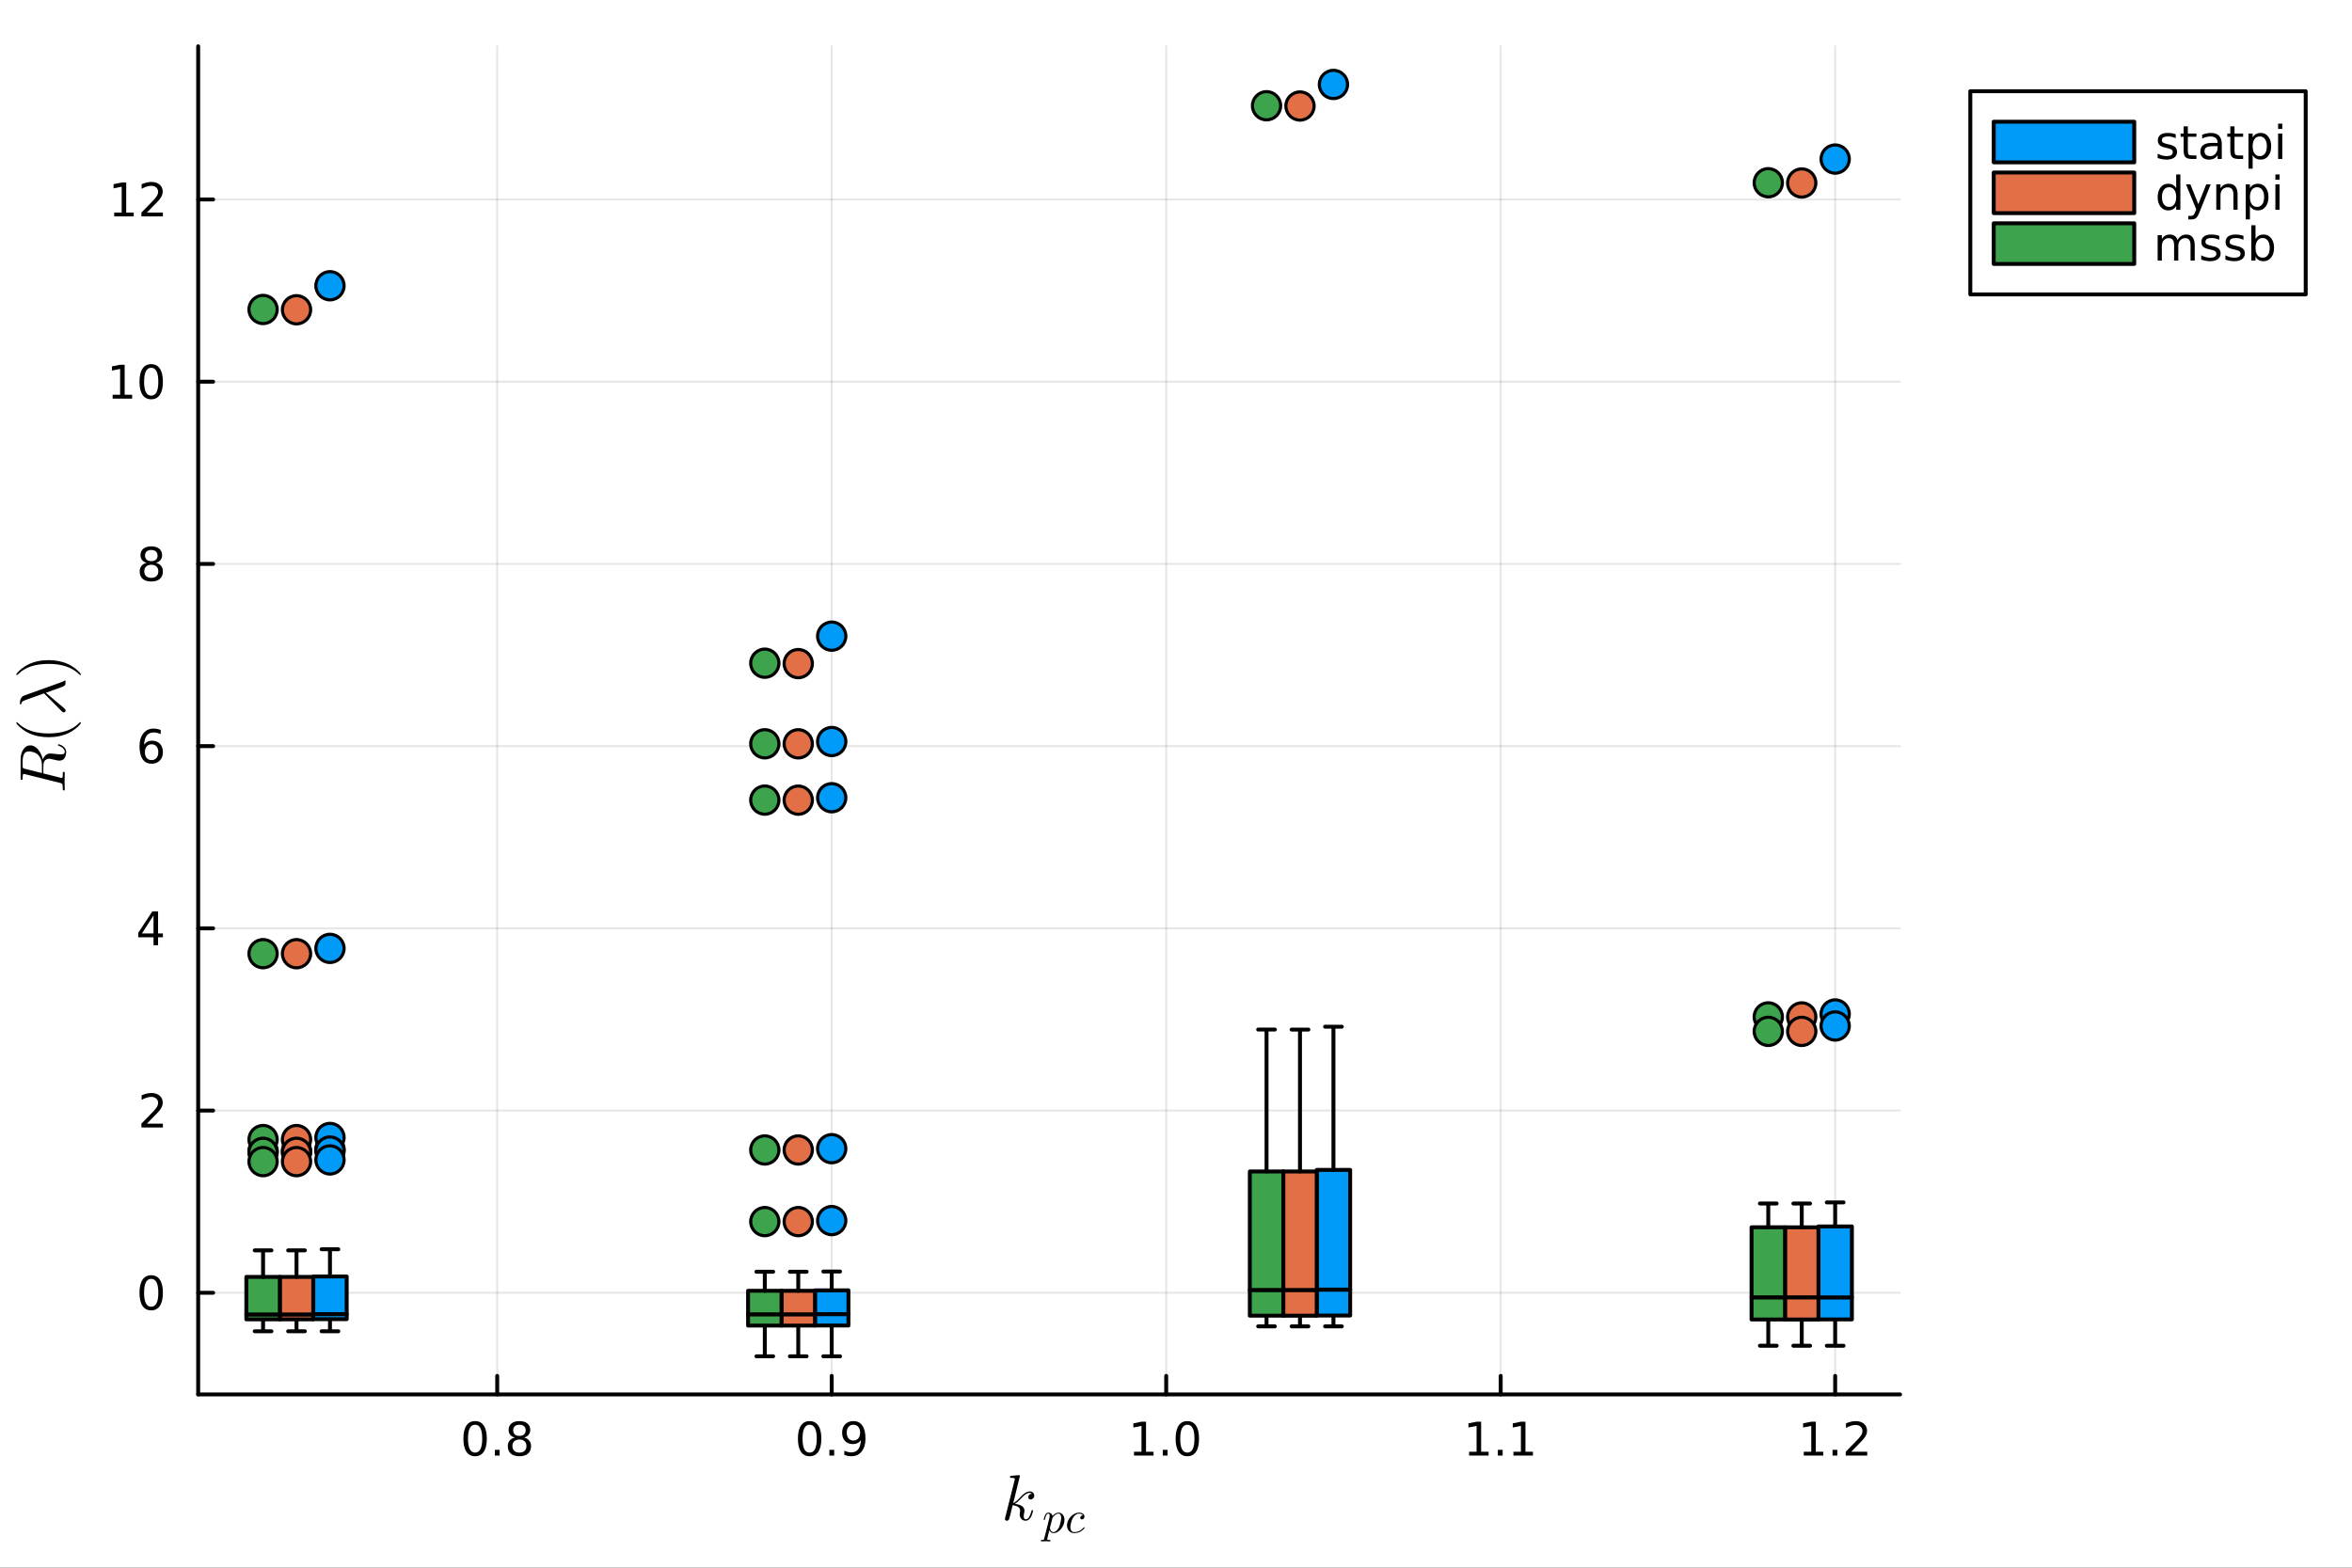 <?xml version="1.0" encoding="utf-8"?>
<svg xmlns="http://www.w3.org/2000/svg" xmlns:xlink="http://www.w3.org/1999/xlink" width="600" height="400" viewBox="0 0 2400 1600">
<rect x="0" y="0" width="2400" height="1600" fill="#333333" stroke="none"/>
<defs>
  <clipPath id="clip580">
    <rect x="0" y="0" width="2400" height="1600"/>
  </clipPath>
</defs>
<path clip-path="url(#clip580)" d="M0 1600 L2400 1600 L2400 0 L0 0  Z" fill="#ffffff" fill-rule="evenodd" fill-opacity="1"/>
<defs>
  <clipPath id="clip581">
    <rect x="480" y="0" width="1681" height="1600"/>
  </clipPath>
</defs>
<path clip-path="url(#clip580)" d="M202.227 1423.18 L1938.84 1423.18 L1938.84 47.244 L202.227 47.244  Z" fill="#ffffff" fill-rule="evenodd" fill-opacity="1"/>
<defs>
  <clipPath id="clip582">
    <rect x="202" y="47" width="1738" height="1377"/>
  </clipPath>
</defs>
<polyline clip-path="url(#clip582)" style="stroke:#000000; stroke-linecap:round; stroke-linejoin:round; stroke-width:2; stroke-opacity:0.1; fill:none" points="507.364,1423.18 507.364,47.244 "/>
<polyline clip-path="url(#clip582)" style="stroke:#000000; stroke-linecap:round; stroke-linejoin:round; stroke-width:2; stroke-opacity:0.1; fill:none" points="848.68,1423.18 848.68,47.244 "/>
<polyline clip-path="url(#clip582)" style="stroke:#000000; stroke-linecap:round; stroke-linejoin:round; stroke-width:2; stroke-opacity:0.1; fill:none" points="1190,1423.18 1190,47.244 "/>
<polyline clip-path="url(#clip582)" style="stroke:#000000; stroke-linecap:round; stroke-linejoin:round; stroke-width:2; stroke-opacity:0.1; fill:none" points="1531.31,1423.18 1531.31,47.244 "/>
<polyline clip-path="url(#clip582)" style="stroke:#000000; stroke-linecap:round; stroke-linejoin:round; stroke-width:2; stroke-opacity:0.1; fill:none" points="1872.63,1423.18 1872.63,47.244 "/>
<polyline clip-path="url(#clip580)" style="stroke:#000000; stroke-linecap:round; stroke-linejoin:round; stroke-width:4; stroke-opacity:1; fill:none" points="202.227,1423.18 1938.84,1423.18 "/>
<polyline clip-path="url(#clip580)" style="stroke:#000000; stroke-linecap:round; stroke-linejoin:round; stroke-width:4; stroke-opacity:1; fill:none" points="507.364,1423.18 507.364,1404.28 "/>
<polyline clip-path="url(#clip580)" style="stroke:#000000; stroke-linecap:round; stroke-linejoin:round; stroke-width:4; stroke-opacity:1; fill:none" points="848.68,1423.18 848.68,1404.28 "/>
<polyline clip-path="url(#clip580)" style="stroke:#000000; stroke-linecap:round; stroke-linejoin:round; stroke-width:4; stroke-opacity:1; fill:none" points="1190,1423.18 1190,1404.28 "/>
<polyline clip-path="url(#clip580)" style="stroke:#000000; stroke-linecap:round; stroke-linejoin:round; stroke-width:4; stroke-opacity:1; fill:none" points="1531.31,1423.18 1531.31,1404.28 "/>
<polyline clip-path="url(#clip580)" style="stroke:#000000; stroke-linecap:round; stroke-linejoin:round; stroke-width:4; stroke-opacity:1; fill:none" points="1872.63,1423.18 1872.63,1404.28 "/>
<path clip-path="url(#clip580)" d="M484.795 1454.1 Q481.184 1454.1 479.355 1457.66 Q477.549 1461.2 477.549 1468.33 Q477.549 1475.44 479.355 1479.01 Q481.184 1482.55 484.795 1482.55 Q488.429 1482.55 490.234 1479.01 Q492.063 1475.44 492.063 1468.33 Q492.063 1461.2 490.234 1457.66 Q488.429 1454.1 484.795 1454.1 M484.795 1450.39 Q490.605 1450.39 493.66 1455 Q496.739 1459.58 496.739 1468.33 Q496.739 1477.06 493.66 1481.67 Q490.605 1486.25 484.795 1486.25 Q478.985 1486.25 475.906 1481.67 Q472.85 1477.06 472.85 1468.33 Q472.85 1459.58 475.906 1455 Q478.985 1450.39 484.795 1450.39 Z" fill="#000000" fill-rule="nonzero" fill-opacity="1" /><path clip-path="url(#clip580)" d="M504.957 1479.7 L509.841 1479.7 L509.841 1485.58 L504.957 1485.58 L504.957 1479.7 Z" fill="#000000" fill-rule="nonzero" fill-opacity="1" /><path clip-path="url(#clip580)" d="M530.026 1469.17 Q526.693 1469.17 524.771 1470.95 Q522.873 1472.73 522.873 1475.86 Q522.873 1478.98 524.771 1480.77 Q526.693 1482.55 530.026 1482.55 Q533.359 1482.55 535.281 1480.77 Q537.202 1478.96 537.202 1475.86 Q537.202 1472.73 535.281 1470.95 Q533.382 1469.17 530.026 1469.17 M525.35 1467.18 Q522.341 1466.44 520.651 1464.38 Q518.984 1462.32 518.984 1459.35 Q518.984 1455.21 521.924 1452.8 Q524.887 1450.39 530.026 1450.39 Q535.188 1450.39 538.128 1452.8 Q541.068 1455.21 541.068 1459.35 Q541.068 1462.32 539.378 1464.38 Q537.711 1466.44 534.725 1467.18 Q538.105 1467.96 539.98 1470.26 Q541.878 1472.55 541.878 1475.86 Q541.878 1480.88 538.799 1483.57 Q535.743 1486.25 530.026 1486.25 Q524.308 1486.25 521.23 1483.57 Q518.174 1480.88 518.174 1475.86 Q518.174 1472.55 520.072 1470.26 Q521.97 1467.96 525.35 1467.18 M523.637 1459.79 Q523.637 1462.48 525.304 1463.98 Q526.994 1465.49 530.026 1465.49 Q533.035 1465.49 534.725 1463.98 Q536.438 1462.48 536.438 1459.79 Q536.438 1457.11 534.725 1455.6 Q533.035 1454.1 530.026 1454.1 Q526.994 1454.1 525.304 1455.6 Q523.637 1457.11 523.637 1459.79 Z" fill="#000000" fill-rule="nonzero" fill-opacity="1" /><path clip-path="url(#clip580)" d="M826.157 1454.1 Q822.546 1454.1 820.717 1457.66 Q818.912 1461.2 818.912 1468.33 Q818.912 1475.44 820.717 1479.01 Q822.546 1482.55 826.157 1482.55 Q829.791 1482.55 831.597 1479.01 Q833.426 1475.44 833.426 1468.33 Q833.426 1461.2 831.597 1457.66 Q829.791 1454.1 826.157 1454.1 M826.157 1450.39 Q831.967 1450.39 835.023 1455 Q838.101 1459.58 838.101 1468.33 Q838.101 1477.06 835.023 1481.67 Q831.967 1486.25 826.157 1486.25 Q820.347 1486.25 817.268 1481.67 Q814.213 1477.06 814.213 1468.33 Q814.213 1459.58 817.268 1455 Q820.347 1450.39 826.157 1450.39 Z" fill="#000000" fill-rule="nonzero" fill-opacity="1" /><path clip-path="url(#clip580)" d="M846.319 1479.7 L851.203 1479.7 L851.203 1485.58 L846.319 1485.58 L846.319 1479.7 Z" fill="#000000" fill-rule="nonzero" fill-opacity="1" /><path clip-path="url(#clip580)" d="M861.527 1484.86 L861.527 1480.6 Q863.286 1481.44 865.092 1481.88 Q866.898 1482.32 868.634 1482.32 Q873.263 1482.32 875.694 1479.21 Q878.148 1476.09 878.495 1469.75 Q877.152 1471.74 875.092 1472.8 Q873.032 1473.87 870.532 1473.87 Q865.347 1473.87 862.314 1470.74 Q859.305 1467.59 859.305 1462.15 Q859.305 1456.83 862.453 1453.61 Q865.601 1450.39 870.833 1450.39 Q876.828 1450.39 879.976 1455 Q883.147 1459.58 883.147 1468.33 Q883.147 1476.51 879.259 1481.39 Q875.393 1486.25 868.842 1486.25 Q867.083 1486.25 865.277 1485.9 Q863.472 1485.56 861.527 1484.86 M870.833 1470.21 Q873.981 1470.21 875.81 1468.06 Q877.661 1465.9 877.661 1462.15 Q877.661 1458.43 875.81 1456.27 Q873.981 1454.1 870.833 1454.1 Q867.685 1454.1 865.833 1456.27 Q864.004 1458.43 864.004 1462.15 Q864.004 1465.9 865.833 1468.06 Q867.685 1470.21 870.833 1470.21 Z" fill="#000000" fill-rule="nonzero" fill-opacity="1" /><path clip-path="url(#clip580)" d="M1157.15 1481.64 L1164.79 1481.64 L1164.79 1455.28 L1156.48 1456.95 L1156.48 1452.69 L1164.74 1451.02 L1169.42 1451.02 L1169.42 1481.64 L1177.06 1481.64 L1177.06 1485.58 L1157.15 1485.58 L1157.15 1481.64 Z" fill="#000000" fill-rule="nonzero" fill-opacity="1" /><path clip-path="url(#clip580)" d="M1186.5 1479.7 L1191.39 1479.7 L1191.39 1485.58 L1186.5 1485.58 L1186.5 1479.7 Z" fill="#000000" fill-rule="nonzero" fill-opacity="1" /><path clip-path="url(#clip580)" d="M1211.57 1454.1 Q1207.96 1454.1 1206.13 1457.66 Q1204.32 1461.2 1204.32 1468.33 Q1204.32 1475.44 1206.13 1479.01 Q1207.96 1482.55 1211.57 1482.55 Q1215.2 1482.55 1217.01 1479.01 Q1218.84 1475.44 1218.84 1468.33 Q1218.84 1461.2 1217.01 1457.66 Q1215.2 1454.1 1211.57 1454.1 M1211.57 1450.39 Q1217.38 1450.39 1220.44 1455 Q1223.51 1459.58 1223.51 1468.33 Q1223.51 1477.06 1220.44 1481.67 Q1217.38 1486.25 1211.57 1486.25 Q1205.76 1486.25 1202.68 1481.67 Q1199.63 1477.06 1199.63 1468.33 Q1199.63 1459.58 1202.68 1455 Q1205.76 1450.39 1211.57 1450.39 Z" fill="#000000" fill-rule="nonzero" fill-opacity="1" /><path clip-path="url(#clip580)" d="M1499.08 1481.64 L1506.72 1481.64 L1506.72 1455.28 L1498.41 1456.95 L1498.41 1452.69 L1506.67 1451.02 L1511.35 1451.02 L1511.35 1481.64 L1518.99 1481.64 L1518.99 1485.58 L1499.08 1485.58 L1499.08 1481.64 Z" fill="#000000" fill-rule="nonzero" fill-opacity="1" /><path clip-path="url(#clip580)" d="M1528.43 1479.7 L1533.31 1479.7 L1533.31 1485.58 L1528.43 1485.58 L1528.43 1479.7 Z" fill="#000000" fill-rule="nonzero" fill-opacity="1" /><path clip-path="url(#clip580)" d="M1544.31 1481.64 L1551.95 1481.64 L1551.95 1455.28 L1543.64 1456.95 L1543.64 1452.69 L1551.9 1451.02 L1556.58 1451.02 L1556.58 1481.64 L1564.22 1481.64 L1564.22 1485.58 L1544.31 1485.58 L1544.31 1481.64 Z" fill="#000000" fill-rule="nonzero" fill-opacity="1" /><path clip-path="url(#clip580)" d="M1840.58 1481.64 L1848.22 1481.64 L1848.22 1455.28 L1839.91 1456.95 L1839.91 1452.69 L1848.17 1451.02 L1852.85 1451.02 L1852.85 1481.64 L1860.49 1481.64 L1860.49 1485.58 L1840.58 1485.58 L1840.58 1481.64 Z" fill="#000000" fill-rule="nonzero" fill-opacity="1" /><path clip-path="url(#clip580)" d="M1869.93 1479.7 L1874.82 1479.7 L1874.82 1485.58 L1869.93 1485.58 L1869.93 1479.7 Z" fill="#000000" fill-rule="nonzero" fill-opacity="1" /><path clip-path="url(#clip580)" d="M1889.03 1481.64 L1905.35 1481.64 L1905.35 1485.58 L1883.4 1485.58 L1883.4 1481.64 Q1886.07 1478.89 1890.65 1474.26 Q1895.26 1469.61 1896.44 1468.27 Q1898.68 1465.74 1899.56 1464.01 Q1900.46 1462.25 1900.46 1460.56 Q1900.46 1457.8 1898.52 1456.07 Q1896.6 1454.33 1893.5 1454.33 Q1891.3 1454.33 1888.84 1455.09 Q1886.41 1455.86 1883.64 1457.41 L1883.64 1452.69 Q1886.46 1451.55 1888.91 1450.97 Q1891.37 1450.39 1893.4 1450.39 Q1898.77 1450.39 1901.97 1453.08 Q1905.16 1455.77 1905.16 1460.26 Q1905.16 1462.39 1904.35 1464.31 Q1903.57 1466.2 1901.46 1468.8 Q1900.88 1469.47 1897.78 1472.69 Q1894.68 1475.88 1889.03 1481.64 Z" fill="#000000" fill-rule="nonzero" fill-opacity="1" /><path clip-path="url(#clip580)" d="M1055.33 1526.34 Q1055.33 1528.18 1054.2 1529.27 Q1053.11 1530.37 1051.72 1530.37 Q1050.5 1530.37 1049.85 1529.66 Q1049.21 1528.95 1049.21 1528.05 Q1049.21 1527.66 1049.37 1527.18 Q1049.53 1526.67 1049.89 1526.05 Q1050.27 1525.44 1051.08 1524.99 Q1051.88 1524.54 1052.98 1524.48 Q1052.75 1524.25 1052.69 1524.22 Q1052.21 1523.83 1051.3 1523.7 Q1051.18 1523.64 1050.72 1523.64 Q1048.5 1523.64 1046.25 1525.28 Q1044.03 1526.89 1041.29 1529.95 Q1037.84 1533.53 1035.62 1534.85 Q1045.38 1536.13 1045.38 1541.77 Q1045.38 1542.7 1045.12 1543.83 Q1044.61 1545.96 1044.61 1547.5 Q1044.61 1550.59 1046.7 1550.59 Q1048.73 1550.59 1050.02 1548.53 Q1051.34 1546.47 1052.43 1542.45 Q1052.59 1541.71 1052.75 1541.48 Q1052.91 1541.25 1053.37 1541.25 Q1054.17 1541.25 1054.17 1541.9 Q1053.43 1545.67 1051.79 1548.57 Q1049.69 1552.08 1046.57 1552.08 Q1043.96 1552.08 1042.22 1550.27 Q1040.52 1548.44 1040.52 1545.54 Q1040.52 1544.83 1040.77 1543.22 Q1040.97 1542.58 1040.97 1541.83 Q1040.97 1540.32 1040.13 1539.19 Q1039.29 1538.03 1037.94 1537.45 Q1036.59 1536.87 1035.46 1536.62 Q1034.36 1536.33 1033.3 1536.23 Q1030.08 1549.85 1029.63 1550.69 Q1029.34 1551.27 1028.7 1551.66 Q1028.05 1552.08 1027.38 1552.08 Q1026.73 1552.08 1026.09 1551.63 Q1025.48 1551.21 1025.48 1550.21 Q1025.48 1549.69 1025.73 1548.76 L1035.3 1510.76 L1035.49 1509.47 Q1035.49 1509.08 1035.33 1508.89 Q1035.2 1508.66 1034.43 1508.5 Q1033.69 1508.34 1032.21 1508.34 Q1031.59 1508.34 1031.3 1508.31 Q1031.05 1508.28 1030.82 1508.12 Q1030.6 1507.92 1030.6 1507.54 Q1030.6 1506.99 1030.82 1506.7 Q1031.08 1506.38 1031.27 1506.31 Q1031.47 1506.25 1031.85 1506.21 Q1032.4 1506.18 1034.24 1506.02 Q1036.07 1505.83 1037.65 1505.7 Q1039.23 1505.57 1039.9 1505.57 Q1040.29 1505.57 1040.48 1505.76 Q1040.71 1505.93 1040.74 1506.12 L1040.77 1506.28 L1033.91 1534.11 Q1036.75 1532.98 1041.22 1527.99 Q1046.41 1522.19 1050.85 1522.19 Q1052.95 1522.19 1054.14 1523.48 Q1055.33 1524.73 1055.33 1526.34 Z" fill="#000000" fill-rule="nonzero" fill-opacity="1" /><path clip-path="url(#clip580)" d="M1086.2 1551.17 Q1086.2 1554.46 1084.53 1557.64 Q1082.89 1560.82 1080.29 1562.78 Q1077.7 1564.72 1075.06 1564.72 Q1073.48 1564.72 1072.43 1563.86 Q1071.39 1562.98 1070.82 1561.74 Q1070.4 1563.27 1069.47 1566.95 Q1068.55 1570.62 1068.55 1570.98 Q1068.55 1571.19 1068.59 1571.28 Q1068.64 1571.37 1068.84 1571.48 Q1069.04 1571.61 1069.54 1571.66 Q1070.04 1571.73 1070.87 1571.73 Q1071.3 1571.73 1071.46 1571.73 Q1071.64 1571.75 1071.79 1571.86 Q1071.97 1571.97 1071.97 1572.22 Q1071.97 1573.15 1071.14 1573.15 Q1070.4 1573.15 1068.86 1573.08 Q1067.33 1573.01 1066.56 1573.01 Q1065.91 1573.01 1064.6 1573.08 Q1063.3 1573.15 1062.69 1573.15 Q1062.08 1573.15 1062.08 1572.61 Q1062.08 1572.29 1062.17 1572.09 Q1062.24 1571.91 1062.42 1571.82 Q1062.6 1571.75 1062.75 1571.73 Q1062.89 1571.73 1063.16 1571.73 Q1064.2 1571.73 1064.65 1571.55 Q1065.1 1571.39 1065.26 1571.05 Q1065.44 1570.73 1065.64 1569.83 L1070.82 1549.27 Q1071.14 1547.9 1071.14 1546.93 Q1071.14 1545.71 1070.76 1545.26 Q1070.37 1544.81 1069.7 1544.81 Q1068.53 1544.81 1067.76 1546.21 Q1066.99 1547.6 1066.34 1550.31 Q1066.14 1551.05 1066 1551.21 Q1065.89 1551.37 1065.55 1551.37 Q1064.99 1551.35 1064.99 1550.9 Q1064.99 1550.78 1065.17 1550.06 Q1065.35 1549.32 1065.68 1548.24 Q1066.05 1547.13 1066.43 1546.43 Q1066.65 1545.96 1066.86 1545.64 Q1067.06 1545.33 1067.47 1544.83 Q1067.89 1544.34 1068.5 1544.07 Q1069.11 1543.79 1069.86 1543.79 Q1071.3 1543.79 1072.49 1544.65 Q1073.69 1545.51 1074 1547.24 Q1075.29 1545.73 1076.87 1544.76 Q1078.44 1543.79 1080.05 1543.79 Q1082.71 1543.79 1084.44 1545.87 Q1086.2 1547.92 1086.2 1551.17 M1082.86 1549.14 Q1082.86 1547.09 1082.07 1545.96 Q1081.31 1544.81 1079.91 1544.81 Q1078.17 1544.81 1076.17 1546.57 Q1074.18 1548.24 1073.78 1549.79 L1071.5 1558.83 L1071.37 1559.58 Q1071.37 1559.71 1071.43 1560.12 Q1071.52 1560.5 1071.77 1561.13 Q1072.04 1561.76 1072.4 1562.33 Q1072.79 1562.87 1073.46 1563.27 Q1074.16 1563.68 1075.02 1563.68 Q1076.39 1563.68 1077.88 1562.46 Q1079.39 1561.24 1080.52 1558.94 Q1081.22 1557.46 1082.03 1554.26 Q1082.86 1551.03 1082.86 1549.14 Z" fill="#000000" fill-rule="nonzero" fill-opacity="1" /><path clip-path="url(#clip580)" d="M1106.56 1558.85 Q1106.74 1559.06 1106.74 1559.26 Q1106.74 1559.46 1106.29 1560.05 Q1105.86 1560.64 1104.94 1561.42 Q1104.01 1562.21 1102.82 1562.96 Q1101.62 1563.7 1099.86 1564.2 Q1098.11 1564.72 1096.26 1564.72 Q1092.81 1564.72 1090.78 1562.44 Q1088.77 1560.16 1088.77 1556.89 Q1088.77 1553.71 1090.55 1550.67 Q1092.33 1547.6 1095.22 1545.71 Q1098.11 1543.79 1101.15 1543.79 Q1103.56 1543.79 1105.07 1544.92 Q1106.58 1546.05 1106.58 1547.76 Q1106.58 1549.09 1105.82 1549.9 Q1105.05 1550.72 1104.01 1550.72 Q1103.29 1550.72 1102.79 1550.31 Q1102.3 1549.88 1102.3 1549.09 Q1102.3 1548.08 1103.13 1547.29 Q1103.45 1546.97 1103.81 1546.84 Q1104.19 1546.68 1104.42 1546.68 Q1104.64 1546.66 1105.16 1546.66 Q1104.69 1545.78 1103.56 1545.31 Q1102.46 1544.81 1101.19 1544.81 Q1099.32 1544.81 1097.54 1546.12 Q1095.76 1547.4 1094.68 1549.43 Q1093.6 1551.41 1092.9 1554.23 Q1092.2 1557.03 1092.2 1558.65 Q1092.2 1560.88 1093.24 1562.28 Q1094.27 1563.68 1096.35 1563.68 Q1096.75 1563.68 1097.18 1563.66 Q1097.63 1563.63 1098.76 1563.39 Q1099.91 1563.14 1100.92 1562.71 Q1101.94 1562.28 1103.22 1561.36 Q1104.53 1560.41 1105.57 1559.12 Q1105.93 1558.65 1106.18 1558.65 Q1106.38 1558.65 1106.56 1558.85 Z" fill="#000000" fill-rule="nonzero" fill-opacity="1" /><polyline clip-path="url(#clip582)" style="stroke:#000000; stroke-linecap:round; stroke-linejoin:round; stroke-width:2; stroke-opacity:0.1; fill:none" points="202.227,1319.42 1938.84,1319.42 "/>
<polyline clip-path="url(#clip582)" style="stroke:#000000; stroke-linecap:round; stroke-linejoin:round; stroke-width:2; stroke-opacity:0.1; fill:none" points="202.227,1133.45 1938.84,1133.45 "/>
<polyline clip-path="url(#clip582)" style="stroke:#000000; stroke-linecap:round; stroke-linejoin:round; stroke-width:2; stroke-opacity:0.1; fill:none" points="202.227,947.478 1938.84,947.478 "/>
<polyline clip-path="url(#clip582)" style="stroke:#000000; stroke-linecap:round; stroke-linejoin:round; stroke-width:2; stroke-opacity:0.1; fill:none" points="202.227,761.507 1938.84,761.507 "/>
<polyline clip-path="url(#clip582)" style="stroke:#000000; stroke-linecap:round; stroke-linejoin:round; stroke-width:2; stroke-opacity:0.1; fill:none" points="202.227,575.536 1938.84,575.536 "/>
<polyline clip-path="url(#clip582)" style="stroke:#000000; stroke-linecap:round; stroke-linejoin:round; stroke-width:2; stroke-opacity:0.1; fill:none" points="202.227,389.566 1938.84,389.566 "/>
<polyline clip-path="url(#clip582)" style="stroke:#000000; stroke-linecap:round; stroke-linejoin:round; stroke-width:2; stroke-opacity:0.1; fill:none" points="202.227,203.595 1938.84,203.595 "/>
<polyline clip-path="url(#clip580)" style="stroke:#000000; stroke-linecap:round; stroke-linejoin:round; stroke-width:4; stroke-opacity:1; fill:none" points="202.227,1423.18 202.227,47.244 "/>
<polyline clip-path="url(#clip580)" style="stroke:#000000; stroke-linecap:round; stroke-linejoin:round; stroke-width:4; stroke-opacity:1; fill:none" points="202.227,1319.42 217.488,1319.42 "/>
<polyline clip-path="url(#clip580)" style="stroke:#000000; stroke-linecap:round; stroke-linejoin:round; stroke-width:4; stroke-opacity:1; fill:none" points="202.227,1133.45 217.488,1133.45 "/>
<polyline clip-path="url(#clip580)" style="stroke:#000000; stroke-linecap:round; stroke-linejoin:round; stroke-width:4; stroke-opacity:1; fill:none" points="202.227,947.478 217.488,947.478 "/>
<polyline clip-path="url(#clip580)" style="stroke:#000000; stroke-linecap:round; stroke-linejoin:round; stroke-width:4; stroke-opacity:1; fill:none" points="202.227,761.507 217.488,761.507 "/>
<polyline clip-path="url(#clip580)" style="stroke:#000000; stroke-linecap:round; stroke-linejoin:round; stroke-width:4; stroke-opacity:1; fill:none" points="202.227,575.536 217.488,575.536 "/>
<polyline clip-path="url(#clip580)" style="stroke:#000000; stroke-linecap:round; stroke-linejoin:round; stroke-width:4; stroke-opacity:1; fill:none" points="202.227,389.566 217.488,389.566 "/>
<polyline clip-path="url(#clip580)" style="stroke:#000000; stroke-linecap:round; stroke-linejoin:round; stroke-width:4; stroke-opacity:1; fill:none" points="202.227,203.595 217.488,203.595 "/>
<path clip-path="url(#clip580)" d="M154.283 1305.22 Q150.672 1305.22 148.843 1308.78 Q147.038 1312.32 147.038 1319.45 Q147.038 1326.56 148.843 1330.12 Q150.672 1333.67 154.283 1333.67 Q157.917 1333.67 159.723 1330.12 Q161.552 1326.56 161.552 1319.45 Q161.552 1312.32 159.723 1308.78 Q157.917 1305.22 154.283 1305.22 M154.283 1301.51 Q160.093 1301.51 163.149 1306.12 Q166.227 1310.7 166.227 1319.45 Q166.227 1328.18 163.149 1332.79 Q160.093 1337.37 154.283 1337.37 Q148.473 1337.37 145.394 1332.79 Q142.339 1328.18 142.339 1319.45 Q142.339 1310.7 145.394 1306.12 Q148.473 1301.51 154.283 1301.51 Z" fill="#000000" fill-rule="nonzero" fill-opacity="1" /><path clip-path="url(#clip580)" d="M149.908 1146.79 L166.227 1146.79 L166.227 1150.73 L144.283 1150.73 L144.283 1146.79 Q146.945 1144.04 151.528 1139.41 Q156.135 1134.76 157.315 1133.41 Q159.561 1130.89 160.44 1129.15 Q161.343 1127.4 161.343 1125.71 Q161.343 1122.95 159.399 1121.21 Q157.478 1119.48 154.376 1119.48 Q152.177 1119.48 149.723 1120.24 Q147.292 1121.01 144.515 1122.56 L144.515 1117.83 Q147.339 1116.7 149.792 1116.12 Q152.246 1115.54 154.283 1115.54 Q159.653 1115.54 162.848 1118.23 Q166.042 1120.91 166.042 1125.4 Q166.042 1127.53 165.232 1129.46 Q164.445 1131.35 162.339 1133.95 Q161.76 1134.62 158.658 1137.83 Q155.556 1141.03 149.908 1146.79 Z" fill="#000000" fill-rule="nonzero" fill-opacity="1" /><path clip-path="url(#clip580)" d="M156.644 934.272 L144.839 952.721 L156.644 952.721 L156.644 934.272 M155.417 930.198 L161.297 930.198 L161.297 952.721 L166.227 952.721 L166.227 956.609 L161.297 956.609 L161.297 964.758 L156.644 964.758 L156.644 956.609 L141.042 956.609 L141.042 952.096 L155.417 930.198 Z" fill="#000000" fill-rule="nonzero" fill-opacity="1" /><path clip-path="url(#clip580)" d="M154.7 759.643 Q151.552 759.643 149.7 761.796 Q147.871 763.949 147.871 767.699 Q147.871 771.426 149.7 773.602 Q151.552 775.755 154.7 775.755 Q157.848 775.755 159.677 773.602 Q161.528 771.426 161.528 767.699 Q161.528 763.949 159.677 761.796 Q157.848 759.643 154.7 759.643 M163.982 744.991 L163.982 749.25 Q162.223 748.417 160.417 747.977 Q158.635 747.537 156.876 747.537 Q152.246 747.537 149.792 750.662 Q147.362 753.787 147.015 760.106 Q148.38 758.093 150.441 757.028 Q152.501 755.94 154.978 755.94 Q160.186 755.94 163.195 759.111 Q166.227 762.259 166.227 767.699 Q166.227 773.023 163.079 776.241 Q159.931 779.458 154.7 779.458 Q148.704 779.458 145.533 774.875 Q142.362 770.268 142.362 761.542 Q142.362 753.347 146.251 748.486 Q150.14 743.602 156.69 743.602 Q158.45 743.602 160.232 743.949 Q162.038 744.296 163.982 744.991 Z" fill="#000000" fill-rule="nonzero" fill-opacity="1" /><path clip-path="url(#clip580)" d="M154.376 576.404 Q151.042 576.404 149.121 578.187 Q147.223 579.969 147.223 583.094 Q147.223 586.219 149.121 588.001 Q151.042 589.784 154.376 589.784 Q157.709 589.784 159.63 588.001 Q161.552 586.196 161.552 583.094 Q161.552 579.969 159.63 578.187 Q157.732 576.404 154.376 576.404 M149.7 574.414 Q146.691 573.673 145.001 571.613 Q143.334 569.552 143.334 566.59 Q143.334 562.446 146.274 560.039 Q149.237 557.631 154.376 557.631 Q159.538 557.631 162.477 560.039 Q165.417 562.446 165.417 566.59 Q165.417 569.552 163.727 571.613 Q162.061 573.673 159.075 574.414 Q162.454 575.201 164.329 577.492 Q166.227 579.784 166.227 583.094 Q166.227 588.117 163.149 590.802 Q160.093 593.488 154.376 593.488 Q148.658 593.488 145.579 590.802 Q142.524 588.117 142.524 583.094 Q142.524 579.784 144.422 577.492 Q146.32 575.201 149.7 574.414 M147.987 567.029 Q147.987 569.714 149.653 571.219 Q151.343 572.724 154.376 572.724 Q157.385 572.724 159.075 571.219 Q160.788 569.714 160.788 567.029 Q160.788 564.344 159.075 562.84 Q157.385 561.335 154.376 561.335 Q151.343 561.335 149.653 562.84 Q147.987 564.344 147.987 567.029 Z" fill="#000000" fill-rule="nonzero" fill-opacity="1" /><path clip-path="url(#clip580)" d="M114.931 402.91 L122.57 402.91 L122.57 376.545 L114.26 378.211 L114.26 373.952 L122.524 372.286 L127.2 372.286 L127.2 402.91 L134.839 402.91 L134.839 406.846 L114.931 406.846 L114.931 402.91 Z" fill="#000000" fill-rule="nonzero" fill-opacity="1" /><path clip-path="url(#clip580)" d="M154.283 375.364 Q150.672 375.364 148.843 378.929 Q147.038 382.471 147.038 389.6 Q147.038 396.707 148.843 400.271 Q150.672 403.813 154.283 403.813 Q157.917 403.813 159.723 400.271 Q161.552 396.707 161.552 389.6 Q161.552 382.471 159.723 378.929 Q157.917 375.364 154.283 375.364 M154.283 371.661 Q160.093 371.661 163.149 376.267 Q166.227 380.85 166.227 389.6 Q166.227 398.327 163.149 402.934 Q160.093 407.517 154.283 407.517 Q148.473 407.517 145.394 402.934 Q142.339 398.327 142.339 389.6 Q142.339 380.85 145.394 376.267 Q148.473 371.661 154.283 371.661 Z" fill="#000000" fill-rule="nonzero" fill-opacity="1" /><path clip-path="url(#clip580)" d="M116.529 216.94 L124.168 216.94 L124.168 190.574 L115.857 192.241 L115.857 187.981 L124.121 186.315 L128.797 186.315 L128.797 216.94 L136.436 216.94 L136.436 220.875 L116.529 220.875 L116.529 216.94 Z" fill="#000000" fill-rule="nonzero" fill-opacity="1" /><path clip-path="url(#clip580)" d="M149.908 216.94 L166.227 216.94 L166.227 220.875 L144.283 220.875 L144.283 216.94 Q146.945 214.185 151.528 209.555 Q156.135 204.903 157.315 203.56 Q159.561 201.037 160.44 199.301 Q161.343 197.542 161.343 195.852 Q161.343 193.097 159.399 191.361 Q157.478 189.625 154.376 189.625 Q152.177 189.625 149.723 190.389 Q147.292 191.153 144.515 192.704 L144.515 187.981 Q147.339 186.847 149.792 186.269 Q152.246 185.69 154.283 185.69 Q159.653 185.69 162.848 188.375 Q166.042 191.06 166.042 195.551 Q166.042 197.681 165.232 199.602 Q164.445 201.5 162.339 204.093 Q161.76 204.764 158.658 207.981 Q155.556 211.176 149.908 216.94 Z" fill="#000000" fill-rule="nonzero" fill-opacity="1" /><path clip-path="url(#clip580)" d="M29.595 766.825 Q28.532 766.825 27.663 767.115 Q26.761 767.372 26.149 767.791 Q25.505 768.178 25.022 768.918 Q24.506 769.659 24.184 770.271 Q23.862 770.883 23.669 771.913 Q23.444 772.944 23.347 773.62 Q23.218 774.297 23.154 775.456 Q23.089 776.615 23.089 777.195 Q23.089 777.743 23.089 778.838 Q23.089 782.284 23.154 782.863 Q23.282 783.733 23.798 784.055 Q24.281 784.377 25.601 784.699 L42.799 788.983 L42.799 781.607 Q42.799 777.582 41.672 774.812 Q40.545 772.042 38.967 770.464 Q37.228 768.725 34.426 767.791 Q31.624 766.825 29.595 766.825 M59.965 759.643 Q60.319 759.643 61.124 759.933 Q61.929 760.19 63.057 760.835 Q64.152 761.479 65.15 762.348 Q66.148 763.218 66.825 764.603 Q67.533 765.988 67.533 767.566 Q67.533 767.952 67.501 768.339 Q67.501 768.725 67.34 769.691 Q67.211 770.625 66.954 771.398 Q66.728 772.171 66.181 773.137 Q65.665 774.103 64.957 774.78 Q64.216 775.424 63.057 775.875 Q61.865 776.326 60.416 776.326 Q59.128 776.326 54.812 775.263 Q51.141 774.329 50.239 774.329 Q49.24 774.329 48.306 774.651 Q47.373 774.941 46.406 775.682 Q45.44 776.39 44.86 777.904 Q44.248 779.417 44.248 781.543 L44.248 789.369 L61.736 793.749 Q61.769 793.749 62.219 793.846 Q62.638 793.942 62.864 793.942 Q63.282 793.942 63.54 793.685 Q63.797 793.395 63.926 792.686 Q64.023 791.978 64.055 791.43 Q64.055 790.85 64.055 789.659 Q64.055 788.177 64.313 787.92 Q64.474 787.791 64.764 787.791 Q65.215 787.791 65.537 787.92 Q65.826 788.016 65.923 788.274 Q66.02 788.499 66.052 788.66 Q66.084 788.822 66.084 789.111 L65.891 797.485 L66.084 805.794 Q66.084 806.728 65.343 806.728 Q64.699 806.728 64.442 806.503 Q64.152 806.277 64.12 805.987 Q64.055 805.697 64.055 804.957 Q64.055 803.346 63.959 802.38 Q63.862 801.414 63.733 800.802 Q63.572 800.158 63.121 799.836 Q62.67 799.482 62.284 799.321 Q61.865 799.16 60.931 798.934 L25.505 790.11 Q24.442 789.852 24.281 789.852 Q23.669 789.852 23.508 790.239 Q23.315 790.593 23.218 791.623 L23.089 794.135 Q23.089 794.908 23.057 795.23 Q23.025 795.52 22.864 795.746 Q22.703 795.971 22.349 795.971 Q21.447 795.971 21.253 795.585 Q21.028 795.198 21.028 794.071 L21.028 775.263 Q21.028 768.854 23.83 764.796 Q26.632 760.706 30.915 760.706 Q32.848 760.706 34.651 761.575 Q36.455 762.445 37.872 763.894 Q39.289 765.311 40.48 767.211 Q41.64 769.112 42.445 771.14 Q43.218 773.137 43.669 775.198 Q43.991 774.297 44.474 773.459 Q44.957 772.59 45.859 771.495 Q46.761 770.368 48.21 769.691 Q49.659 769.015 51.43 769.015 Q52.687 769.015 54.554 769.273 Q59.868 769.917 62.058 769.917 Q64.152 769.917 65.118 769.369 Q66.084 768.822 66.084 767.276 Q66.084 765.762 64.731 764.087 Q63.347 762.38 60.094 761.285 Q59.16 761.028 59.16 760.416 Q59.16 760.384 59.16 760.352 Q59.16 760.287 59.224 760.158 Q59.257 760.029 59.353 759.933 Q59.417 759.804 59.578 759.74 Q59.739 759.643 59.965 759.643 Z" fill="#000000" fill-rule="nonzero" fill-opacity="1" /><path clip-path="url(#clip580)" d="M49.595 752.406 Q38.452 752.406 29.466 748.251 Q25.698 746.48 22.542 744 Q19.386 741.52 18.001 739.878 Q16.616 738.235 16.616 737.784 Q16.616 737.14 17.26 737.108 Q17.582 737.108 18.387 737.977 Q29.208 748.605 49.595 748.573 Q70.045 748.573 80.448 738.235 Q81.575 737.108 81.929 737.108 Q82.573 737.108 82.573 737.784 Q82.573 738.235 81.253 739.813 Q79.933 741.391 76.905 743.839 Q73.878 746.287 70.174 748.058 Q61.189 752.406 49.595 752.406 Z" fill="#000000" fill-rule="nonzero" fill-opacity="1" /><path clip-path="url(#clip580)" d="M66.148 694.454 Q66.76 694.454 66.825 695.162 L66.825 696.612 Q66.825 698.093 66.599 698.737 Q66.374 699.381 65.343 700.122 Q64.699 700.573 61.704 701.7 Q58.677 702.795 54.103 704.405 Q49.53 705.983 46.825 707.046 L65.569 722.924 Q66.954 724.019 66.954 725.114 Q66.954 725.919 66.406 726.499 Q65.859 727.078 65.021 727.078 Q64.409 727.078 64.055 726.853 Q63.701 726.595 62.992 725.919 L44.925 707.69 L26.986 714.099 Q23.669 715.323 22.832 716.032 Q21.994 716.708 21.704 718.383 Q21.543 718.995 21.028 718.995 Q20.32 718.995 20.32 717.803 Q20.32 711.426 24.989 709.752 L62.509 696.289 Q64.667 695.549 65.569 694.776 Q65.987 694.454 66.148 694.454 Z" fill="#000000" fill-rule="nonzero" fill-opacity="1" /><path clip-path="url(#clip580)" d="M81.929 689.023 Q81.607 689.023 80.802 688.186 Q69.981 677.558 49.595 677.558 Q29.144 677.558 18.806 687.767 Q17.614 689.023 17.26 689.023 Q16.616 689.023 16.616 688.379 Q16.616 687.928 17.936 686.35 Q19.257 684.74 22.284 682.325 Q25.311 679.877 29.015 678.073 Q38.001 673.726 49.595 673.726 Q60.738 673.726 69.723 677.88 Q73.491 679.651 76.648 682.131 Q79.804 684.611 81.189 686.254 Q82.573 687.896 82.573 688.379 Q82.573 689.023 81.929 689.023 Z" fill="#000000" fill-rule="nonzero" fill-opacity="1" /><path clip-path="url(#clip582)" d="M336.706 1358.72 L328.173 1358.72 L345.239 1358.72 L336.706 1358.72 L336.706 1346.35 L336.706 1358.72  Z" fill="#009af9" fill-rule="evenodd" fill-opacity="1"/>
<polyline clip-path="url(#clip582)" style="stroke:#000000; stroke-linecap:round; stroke-linejoin:round; stroke-width:4; stroke-opacity:1; fill:none" points="336.706,1358.72 328.173,1358.72 345.239,1358.72 336.706,1358.72 336.706,1346.35 336.706,1358.72 "/>
<path clip-path="url(#clip582)" d="M353.772 1346.35 L353.772 1341.2 L319.64 1341.2 L319.64 1346.35 L353.772 1346.35 L353.772 1341.2 L353.772 1346.35  Z" fill="#009af9" fill-rule="evenodd" fill-opacity="1"/>
<polyline clip-path="url(#clip582)" style="stroke:#000000; stroke-linecap:round; stroke-linejoin:round; stroke-width:4; stroke-opacity:1; fill:none" points="353.772,1346.35 353.772,1341.2 319.64,1341.2 319.64,1346.35 353.772,1346.35 353.772,1341.2 353.772,1346.35 "/>
<path clip-path="url(#clip582)" d="M353.772 1302.8 L319.64 1302.8 L319.64 1341.2 L353.772 1341.2 L353.772 1302.8 L336.706 1302.8 L353.772 1302.8  Z" fill="#009af9" fill-rule="evenodd" fill-opacity="1"/>
<polyline clip-path="url(#clip582)" style="stroke:#000000; stroke-linecap:round; stroke-linejoin:round; stroke-width:4; stroke-opacity:1; fill:none" points="353.772,1302.8 319.64,1302.8 319.64,1341.2 353.772,1341.2 353.772,1302.8 336.706,1302.8 353.772,1302.8 "/>
<path clip-path="url(#clip582)" d="M336.706 1275.01 L328.173 1275.01 L345.239 1275.01 L336.706 1275.01 L336.706 1302.8 L336.706 1275.01  Z" fill="#009af9" fill-rule="evenodd" fill-opacity="1"/>
<polyline clip-path="url(#clip582)" style="stroke:#000000; stroke-linecap:round; stroke-linejoin:round; stroke-width:4; stroke-opacity:1; fill:none" points="336.706,1275.01 328.173,1275.01 345.239,1275.01 336.706,1275.01 336.706,1302.8 336.706,1275.01 "/>
<path clip-path="url(#clip582)" d="M848.68 1384.24 L840.147 1384.24 L857.213 1384.24 L848.68 1384.24 L848.68 1352.83 L848.68 1384.24  Z" fill="#009af9" fill-rule="evenodd" fill-opacity="1"/>
<polyline clip-path="url(#clip582)" style="stroke:#000000; stroke-linecap:round; stroke-linejoin:round; stroke-width:4; stroke-opacity:1; fill:none" points="848.68,1384.24 840.147,1384.24 857.213,1384.24 848.68,1384.24 848.68,1352.83 848.68,1384.24 "/>
<path clip-path="url(#clip582)" d="M865.746 1352.83 L865.746 1341.17 L831.614 1341.17 L831.614 1352.83 L865.746 1352.83 L865.746 1341.17 L865.746 1352.83  Z" fill="#009af9" fill-rule="evenodd" fill-opacity="1"/>
<polyline clip-path="url(#clip582)" style="stroke:#000000; stroke-linecap:round; stroke-linejoin:round; stroke-width:4; stroke-opacity:1; fill:none" points="865.746,1352.83 865.746,1341.17 831.614,1341.17 831.614,1352.83 865.746,1352.83 865.746,1341.17 865.746,1352.83 "/>
<path clip-path="url(#clip582)" d="M865.746 1316.95 L831.614 1316.95 L831.614 1341.17 L865.746 1341.17 L865.746 1316.95 L848.68 1316.95 L865.746 1316.95  Z" fill="#009af9" fill-rule="evenodd" fill-opacity="1"/>
<polyline clip-path="url(#clip582)" style="stroke:#000000; stroke-linecap:round; stroke-linejoin:round; stroke-width:4; stroke-opacity:1; fill:none" points="865.746,1316.95 831.614,1316.95 831.614,1341.17 865.746,1341.17 865.746,1316.95 848.68,1316.95 865.746,1316.95 "/>
<path clip-path="url(#clip582)" d="M848.68 1297.74 L840.147 1297.74 L857.213 1297.74 L848.68 1297.74 L848.68 1316.95 L848.68 1297.74  Z" fill="#009af9" fill-rule="evenodd" fill-opacity="1"/>
<polyline clip-path="url(#clip582)" style="stroke:#000000; stroke-linecap:round; stroke-linejoin:round; stroke-width:4; stroke-opacity:1; fill:none" points="848.68,1297.74 840.147,1297.74 857.213,1297.74 848.68,1297.74 848.68,1316.95 848.68,1297.74 "/>
<path clip-path="url(#clip582)" d="M1360.65 1353.69 L1352.12 1353.69 L1369.19 1353.69 L1360.65 1353.69 L1360.65 1342.64 L1360.65 1353.69  Z" fill="#009af9" fill-rule="evenodd" fill-opacity="1"/>
<polyline clip-path="url(#clip582)" style="stroke:#000000; stroke-linecap:round; stroke-linejoin:round; stroke-width:4; stroke-opacity:1; fill:none" points="1360.65,1353.69 1352.12,1353.69 1369.19,1353.69 1360.65,1353.69 1360.65,1342.64 1360.65,1353.69 "/>
<path clip-path="url(#clip582)" d="M1377.72 1342.64 L1377.72 1316.19 L1343.59 1316.19 L1343.59 1342.64 L1377.72 1342.64 L1377.72 1316.19 L1377.72 1342.64  Z" fill="#009af9" fill-rule="evenodd" fill-opacity="1"/>
<polyline clip-path="url(#clip582)" style="stroke:#000000; stroke-linecap:round; stroke-linejoin:round; stroke-width:4; stroke-opacity:1; fill:none" points="1377.72,1342.64 1377.72,1316.19 1343.59,1316.19 1343.59,1342.64 1377.72,1342.64 1377.72,1316.19 1377.72,1342.64 "/>
<path clip-path="url(#clip582)" d="M1377.72 1194.03 L1343.59 1194.03 L1343.59 1316.19 L1377.72 1316.19 L1377.72 1194.03 L1360.65 1194.03 L1377.72 1194.03  Z" fill="#009af9" fill-rule="evenodd" fill-opacity="1"/>
<polyline clip-path="url(#clip582)" style="stroke:#000000; stroke-linecap:round; stroke-linejoin:round; stroke-width:4; stroke-opacity:1; fill:none" points="1377.72,1194.03 1343.59,1194.03 1343.59,1316.19 1377.72,1316.19 1377.72,1194.03 1360.65,1194.03 1377.72,1194.03 "/>
<path clip-path="url(#clip582)" d="M1360.65 1047.86 L1352.12 1047.86 L1369.19 1047.86 L1360.65 1047.86 L1360.65 1194.03 L1360.65 1047.86  Z" fill="#009af9" fill-rule="evenodd" fill-opacity="1"/>
<polyline clip-path="url(#clip582)" style="stroke:#000000; stroke-linecap:round; stroke-linejoin:round; stroke-width:4; stroke-opacity:1; fill:none" points="1360.65,1047.86 1352.12,1047.86 1369.19,1047.86 1360.65,1047.86 1360.65,1194.03 1360.65,1047.86 "/>
<path clip-path="url(#clip582)" d="M1872.63 1373.49 L1864.1 1373.49 L1881.16 1373.49 L1872.63 1373.49 L1872.63 1346.61 L1872.63 1373.49  Z" fill="#009af9" fill-rule="evenodd" fill-opacity="1"/>
<polyline clip-path="url(#clip582)" style="stroke:#000000; stroke-linecap:round; stroke-linejoin:round; stroke-width:4; stroke-opacity:1; fill:none" points="1872.63,1373.49 1864.1,1373.49 1881.16,1373.49 1872.63,1373.49 1872.63,1346.61 1872.63,1373.49 "/>
<path clip-path="url(#clip582)" d="M1889.69 1346.61 L1889.69 1324.11 L1855.56 1324.11 L1855.56 1346.61 L1889.69 1346.61 L1889.69 1324.11 L1889.69 1346.61  Z" fill="#009af9" fill-rule="evenodd" fill-opacity="1"/>
<polyline clip-path="url(#clip582)" style="stroke:#000000; stroke-linecap:round; stroke-linejoin:round; stroke-width:4; stroke-opacity:1; fill:none" points="1889.69,1346.61 1889.69,1324.11 1855.56,1324.11 1855.56,1346.61 1889.69,1346.61 1889.69,1324.11 1889.69,1346.61 "/>
<path clip-path="url(#clip582)" d="M1889.69 1251.73 L1855.56 1251.73 L1855.56 1324.11 L1889.69 1324.11 L1889.69 1251.73 L1872.63 1251.73 L1889.69 1251.73  Z" fill="#009af9" fill-rule="evenodd" fill-opacity="1"/>
<polyline clip-path="url(#clip582)" style="stroke:#000000; stroke-linecap:round; stroke-linejoin:round; stroke-width:4; stroke-opacity:1; fill:none" points="1889.69,1251.73 1855.56,1251.73 1855.56,1324.11 1889.69,1324.11 1889.69,1251.73 1872.63,1251.73 1889.69,1251.73 "/>
<path clip-path="url(#clip582)" d="M1872.63 1227.19 L1864.1 1227.19 L1881.16 1227.19 L1872.63 1227.19 L1872.63 1251.73 L1872.63 1227.19  Z" fill="#009af9" fill-rule="evenodd" fill-opacity="1"/>
<polyline clip-path="url(#clip582)" style="stroke:#000000; stroke-linecap:round; stroke-linejoin:round; stroke-width:4; stroke-opacity:1; fill:none" points="1872.63,1227.19 1864.1,1227.19 1881.16,1227.19 1872.63,1227.19 1872.63,1251.73 1872.63,1227.19 "/>
<circle clip-path="url(#clip582)" cx="336.706" cy="1172.88" r="14.4" fill="#009af9" fill-rule="evenodd" fill-opacity="1" stroke="#000000" stroke-opacity="1" stroke-width="3.2"/>
<circle clip-path="url(#clip582)" cx="336.706" cy="291.643" r="14.4" fill="#009af9" fill-rule="evenodd" fill-opacity="1" stroke="#000000" stroke-opacity="1" stroke-width="3.2"/>
<circle clip-path="url(#clip582)" cx="336.706" cy="1160.92" r="14.4" fill="#009af9" fill-rule="evenodd" fill-opacity="1" stroke="#000000" stroke-opacity="1" stroke-width="3.2"/>
<circle clip-path="url(#clip582)" cx="336.706" cy="1174.78" r="14.4" fill="#009af9" fill-rule="evenodd" fill-opacity="1" stroke="#000000" stroke-opacity="1" stroke-width="3.2"/>
<circle clip-path="url(#clip582)" cx="336.706" cy="967.924" r="14.4" fill="#009af9" fill-rule="evenodd" fill-opacity="1" stroke="#000000" stroke-opacity="1" stroke-width="3.2"/>
<circle clip-path="url(#clip582)" cx="336.706" cy="1183.84" r="14.4" fill="#009af9" fill-rule="evenodd" fill-opacity="1" stroke="#000000" stroke-opacity="1" stroke-width="3.2"/>
<circle clip-path="url(#clip582)" cx="848.68" cy="814.171" r="14.4" fill="#009af9" fill-rule="evenodd" fill-opacity="1" stroke="#000000" stroke-opacity="1" stroke-width="3.2"/>
<circle clip-path="url(#clip582)" cx="848.68" cy="756.811" r="14.4" fill="#009af9" fill-rule="evenodd" fill-opacity="1" stroke="#000000" stroke-opacity="1" stroke-width="3.2"/>
<circle clip-path="url(#clip582)" cx="848.68" cy="1245.75" r="14.4" fill="#009af9" fill-rule="evenodd" fill-opacity="1" stroke="#000000" stroke-opacity="1" stroke-width="3.2"/>
<circle clip-path="url(#clip582)" cx="848.68" cy="1172.35" r="14.4" fill="#009af9" fill-rule="evenodd" fill-opacity="1" stroke="#000000" stroke-opacity="1" stroke-width="3.2"/>
<circle clip-path="url(#clip582)" cx="848.68" cy="649.276" r="14.4" fill="#009af9" fill-rule="evenodd" fill-opacity="1" stroke="#000000" stroke-opacity="1" stroke-width="3.2"/>
<circle clip-path="url(#clip582)" cx="1360.65" cy="86.186" r="14.4" fill="#009af9" fill-rule="evenodd" fill-opacity="1" stroke="#000000" stroke-opacity="1" stroke-width="3.2"/>
<circle clip-path="url(#clip582)" cx="1872.63" cy="162.345" r="14.4" fill="#009af9" fill-rule="evenodd" fill-opacity="1" stroke="#000000" stroke-opacity="1" stroke-width="3.2"/>
<circle clip-path="url(#clip582)" cx="1872.63" cy="1034.88" r="14.4" fill="#009af9" fill-rule="evenodd" fill-opacity="1" stroke="#000000" stroke-opacity="1" stroke-width="3.2"/>
<circle clip-path="url(#clip582)" cx="1872.63" cy="1047.14" r="14.4" fill="#009af9" fill-rule="evenodd" fill-opacity="1" stroke="#000000" stroke-opacity="1" stroke-width="3.2"/>
<polyline clip-path="url(#clip582)" style="stroke:#009af9; stroke-linecap:round; stroke-linejoin:round; stroke-width:0; stroke-opacity:1; fill:none" points="336.706,1358.72 328.173,1358.72 345.239,1358.72 336.706,1358.72 336.706,1346.35 "/>
<polyline clip-path="url(#clip582)" style="stroke:#009af9; stroke-linecap:round; stroke-linejoin:round; stroke-width:0; stroke-opacity:1; fill:none" points="353.772,1346.35 353.772,1341.2 319.64,1341.2 319.64,1346.35 353.772,1346.35 353.772,1341.2 "/>
<polyline clip-path="url(#clip582)" style="stroke:#009af9; stroke-linecap:round; stroke-linejoin:round; stroke-width:0; stroke-opacity:1; fill:none" points="353.772,1302.8 319.64,1302.8 319.64,1341.2 353.772,1341.2 353.772,1302.8 336.706,1302.8 "/>
<polyline clip-path="url(#clip582)" style="stroke:#009af9; stroke-linecap:round; stroke-linejoin:round; stroke-width:0; stroke-opacity:1; fill:none" points="336.706,1275.01 328.173,1275.01 345.239,1275.01 336.706,1275.01 336.706,1302.8 "/>
<polyline clip-path="url(#clip582)" style="stroke:#009af9; stroke-linecap:round; stroke-linejoin:round; stroke-width:0; stroke-opacity:1; fill:none" points="848.68,1384.24 840.147,1384.24 857.213,1384.24 848.68,1384.24 848.68,1352.83 "/>
<polyline clip-path="url(#clip582)" style="stroke:#009af9; stroke-linecap:round; stroke-linejoin:round; stroke-width:0; stroke-opacity:1; fill:none" points="865.746,1352.83 865.746,1341.17 831.614,1341.17 831.614,1352.83 865.746,1352.83 865.746,1341.17 "/>
<polyline clip-path="url(#clip582)" style="stroke:#009af9; stroke-linecap:round; stroke-linejoin:round; stroke-width:0; stroke-opacity:1; fill:none" points="865.746,1316.95 831.614,1316.95 831.614,1341.17 865.746,1341.17 865.746,1316.95 848.68,1316.95 "/>
<polyline clip-path="url(#clip582)" style="stroke:#009af9; stroke-linecap:round; stroke-linejoin:round; stroke-width:0; stroke-opacity:1; fill:none" points="848.68,1297.74 840.147,1297.74 857.213,1297.74 848.68,1297.74 848.68,1316.95 "/>
<polyline clip-path="url(#clip582)" style="stroke:#009af9; stroke-linecap:round; stroke-linejoin:round; stroke-width:0; stroke-opacity:1; fill:none" points="1360.65,1353.69 1352.12,1353.69 1369.19,1353.69 1360.65,1353.69 1360.65,1342.64 "/>
<polyline clip-path="url(#clip582)" style="stroke:#009af9; stroke-linecap:round; stroke-linejoin:round; stroke-width:0; stroke-opacity:1; fill:none" points="1377.72,1342.64 1377.72,1316.19 1343.59,1316.19 1343.59,1342.64 1377.72,1342.64 1377.72,1316.19 "/>
<polyline clip-path="url(#clip582)" style="stroke:#009af9; stroke-linecap:round; stroke-linejoin:round; stroke-width:0; stroke-opacity:1; fill:none" points="1377.72,1194.03 1343.59,1194.03 1343.59,1316.19 1377.72,1316.19 1377.72,1194.03 1360.65,1194.03 "/>
<polyline clip-path="url(#clip582)" style="stroke:#009af9; stroke-linecap:round; stroke-linejoin:round; stroke-width:0; stroke-opacity:1; fill:none" points="1360.65,1047.86 1352.12,1047.86 1369.19,1047.86 1360.65,1047.86 1360.65,1194.03 "/>
<polyline clip-path="url(#clip582)" style="stroke:#009af9; stroke-linecap:round; stroke-linejoin:round; stroke-width:0; stroke-opacity:1; fill:none" points="1872.63,1373.49 1864.1,1373.49 1881.16,1373.49 1872.63,1373.49 1872.63,1346.61 "/>
<polyline clip-path="url(#clip582)" style="stroke:#009af9; stroke-linecap:round; stroke-linejoin:round; stroke-width:0; stroke-opacity:1; fill:none" points="1889.69,1346.61 1889.69,1324.11 1855.56,1324.11 1855.56,1346.61 1889.69,1346.61 1889.69,1324.11 "/>
<polyline clip-path="url(#clip582)" style="stroke:#009af9; stroke-linecap:round; stroke-linejoin:round; stroke-width:0; stroke-opacity:1; fill:none" points="1889.69,1251.73 1855.56,1251.73 1855.56,1324.11 1889.69,1324.11 1889.69,1251.73 1872.63,1251.73 "/>
<polyline clip-path="url(#clip582)" style="stroke:#009af9; stroke-linecap:round; stroke-linejoin:round; stroke-width:0; stroke-opacity:1; fill:none" points="1872.63,1227.19 1864.1,1227.19 1881.16,1227.19 1872.63,1227.19 1872.63,1251.73 "/>
<path clip-path="url(#clip582)" d="M302.574 1358.71 L294.041 1358.71 L311.107 1358.71 L302.574 1358.71 L302.574 1346.56 L302.574 1358.71  Z" fill="#e26f46" fill-rule="evenodd" fill-opacity="1"/>
<polyline clip-path="url(#clip582)" style="stroke:#000000; stroke-linecap:round; stroke-linejoin:round; stroke-width:4; stroke-opacity:1; fill:none" points="302.574,1358.71 294.041,1358.71 311.107,1358.71 302.574,1358.71 302.574,1346.56 302.574,1358.71 "/>
<path clip-path="url(#clip582)" d="M319.64 1346.56 L319.64 1341.5 L285.509 1341.5 L285.509 1346.56 L319.64 1346.56 L319.64 1341.5 L319.64 1346.56  Z" fill="#e26f46" fill-rule="evenodd" fill-opacity="1"/>
<polyline clip-path="url(#clip582)" style="stroke:#000000; stroke-linecap:round; stroke-linejoin:round; stroke-width:4; stroke-opacity:1; fill:none" points="319.64,1346.56 319.64,1341.5 285.509,1341.5 285.509,1346.56 319.64,1346.56 319.64,1341.5 319.64,1346.56 "/>
<path clip-path="url(#clip582)" d="M319.64 1303.23 L285.509 1303.23 L285.509 1341.5 L319.64 1341.5 L319.64 1303.23 L302.574 1303.23 L319.64 1303.23  Z" fill="#e26f46" fill-rule="evenodd" fill-opacity="1"/>
<polyline clip-path="url(#clip582)" style="stroke:#000000; stroke-linecap:round; stroke-linejoin:round; stroke-width:4; stroke-opacity:1; fill:none" points="319.64,1303.23 285.509,1303.23 285.509,1341.5 319.64,1341.5 319.64,1303.23 302.574,1303.23 319.64,1303.23 "/>
<path clip-path="url(#clip582)" d="M302.574 1276.13 L294.041 1276.13 L311.107 1276.13 L302.574 1276.13 L302.574 1303.23 L302.574 1276.13  Z" fill="#e26f46" fill-rule="evenodd" fill-opacity="1"/>
<polyline clip-path="url(#clip582)" style="stroke:#000000; stroke-linecap:round; stroke-linejoin:round; stroke-width:4; stroke-opacity:1; fill:none" points="302.574,1276.13 294.041,1276.13 311.107,1276.13 302.574,1276.13 302.574,1303.23 302.574,1276.13 "/>
<path clip-path="url(#clip582)" d="M814.548 1384.24 L806.016 1384.24 L823.081 1384.24 L814.548 1384.24 L814.548 1352.9 L814.548 1384.24  Z" fill="#e26f46" fill-rule="evenodd" fill-opacity="1"/>
<polyline clip-path="url(#clip582)" style="stroke:#000000; stroke-linecap:round; stroke-linejoin:round; stroke-width:4; stroke-opacity:1; fill:none" points="814.548,1384.24 806.016,1384.24 823.081,1384.24 814.548,1384.24 814.548,1352.9 814.548,1384.24 "/>
<path clip-path="url(#clip582)" d="M831.614 1352.9 L831.614 1341.38 L797.483 1341.38 L797.483 1352.9 L831.614 1352.9 L831.614 1341.38 L831.614 1352.9  Z" fill="#e26f46" fill-rule="evenodd" fill-opacity="1"/>
<polyline clip-path="url(#clip582)" style="stroke:#000000; stroke-linecap:round; stroke-linejoin:round; stroke-width:4; stroke-opacity:1; fill:none" points="831.614,1352.9 831.614,1341.38 797.483,1341.38 797.483,1352.9 831.614,1352.9 831.614,1341.38 831.614,1352.9 "/>
<path clip-path="url(#clip582)" d="M831.614 1317.4 L797.483 1317.4 L797.483 1341.38 L831.614 1341.38 L831.614 1317.4 L814.548 1317.4 L831.614 1317.4  Z" fill="#e26f46" fill-rule="evenodd" fill-opacity="1"/>
<polyline clip-path="url(#clip582)" style="stroke:#000000; stroke-linecap:round; stroke-linejoin:round; stroke-width:4; stroke-opacity:1; fill:none" points="831.614,1317.4 797.483,1317.4 797.483,1341.38 831.614,1341.38 831.614,1317.4 814.548,1317.4 831.614,1317.4 "/>
<path clip-path="url(#clip582)" d="M814.548 1297.94 L806.016 1297.94 L823.081 1297.94 L814.548 1297.94 L814.548 1317.4 L814.548 1297.94  Z" fill="#e26f46" fill-rule="evenodd" fill-opacity="1"/>
<polyline clip-path="url(#clip582)" style="stroke:#000000; stroke-linecap:round; stroke-linejoin:round; stroke-width:4; stroke-opacity:1; fill:none" points="814.548,1297.94 806.016,1297.94 823.081,1297.94 814.548,1297.94 814.548,1317.4 814.548,1297.94 "/>
<path clip-path="url(#clip582)" d="M1326.52 1353.7 L1317.99 1353.7 L1335.06 1353.7 L1326.52 1353.7 L1326.52 1342.81 L1326.52 1353.7  Z" fill="#e26f46" fill-rule="evenodd" fill-opacity="1"/>
<polyline clip-path="url(#clip582)" style="stroke:#000000; stroke-linecap:round; stroke-linejoin:round; stroke-width:4; stroke-opacity:1; fill:none" points="1326.52,1353.7 1317.99,1353.7 1335.06,1353.7 1326.52,1353.7 1326.52,1342.81 1326.52,1353.7 "/>
<path clip-path="url(#clip582)" d="M1343.59 1342.81 L1343.59 1316.58 L1309.46 1316.58 L1309.46 1342.81 L1343.59 1342.81 L1343.59 1316.58 L1343.59 1342.81  Z" fill="#e26f46" fill-rule="evenodd" fill-opacity="1"/>
<polyline clip-path="url(#clip582)" style="stroke:#000000; stroke-linecap:round; stroke-linejoin:round; stroke-width:4; stroke-opacity:1; fill:none" points="1343.59,1342.81 1343.59,1316.58 1309.46,1316.58 1309.46,1342.81 1343.59,1342.81 1343.59,1316.58 1343.59,1342.81 "/>
<path clip-path="url(#clip582)" d="M1343.59 1195.61 L1309.46 1195.61 L1309.46 1316.58 L1343.59 1316.58 L1343.59 1195.61 L1326.52 1195.61 L1343.59 1195.61  Z" fill="#e26f46" fill-rule="evenodd" fill-opacity="1"/>
<polyline clip-path="url(#clip582)" style="stroke:#000000; stroke-linecap:round; stroke-linejoin:round; stroke-width:4; stroke-opacity:1; fill:none" points="1343.59,1195.61 1309.46,1195.61 1309.46,1316.58 1343.59,1316.58 1343.59,1195.61 1326.52,1195.61 1343.59,1195.61 "/>
<path clip-path="url(#clip582)" d="M1326.52 1050.8 L1317.99 1050.8 L1335.06 1050.8 L1326.52 1050.8 L1326.52 1195.61 L1326.52 1050.8  Z" fill="#e26f46" fill-rule="evenodd" fill-opacity="1"/>
<polyline clip-path="url(#clip582)" style="stroke:#000000; stroke-linecap:round; stroke-linejoin:round; stroke-width:4; stroke-opacity:1; fill:none" points="1326.52,1050.8 1317.99,1050.8 1335.06,1050.8 1326.52,1050.8 1326.52,1195.61 1326.52,1050.8 "/>
<path clip-path="url(#clip582)" d="M1838.5 1373.47 L1829.96 1373.47 L1847.03 1373.47 L1838.5 1373.47 L1838.5 1346.71 L1838.5 1373.47  Z" fill="#e26f46" fill-rule="evenodd" fill-opacity="1"/>
<polyline clip-path="url(#clip582)" style="stroke:#000000; stroke-linecap:round; stroke-linejoin:round; stroke-width:4; stroke-opacity:1; fill:none" points="1838.5,1373.47 1829.96,1373.47 1847.03,1373.47 1838.5,1373.47 1838.5,1346.71 1838.5,1373.47 "/>
<path clip-path="url(#clip582)" d="M1855.56 1346.71 L1855.56 1324.04 L1821.43 1324.04 L1821.43 1346.71 L1855.56 1346.71 L1855.56 1324.04 L1855.56 1346.71  Z" fill="#e26f46" fill-rule="evenodd" fill-opacity="1"/>
<polyline clip-path="url(#clip582)" style="stroke:#000000; stroke-linecap:round; stroke-linejoin:round; stroke-width:4; stroke-opacity:1; fill:none" points="1855.56,1346.71 1855.56,1324.04 1821.43,1324.04 1821.43,1346.71 1855.56,1346.71 1855.56,1324.04 1855.56,1346.71 "/>
<path clip-path="url(#clip582)" d="M1855.56 1252.6 L1821.43 1252.6 L1821.43 1324.04 L1855.56 1324.04 L1855.56 1252.6 L1838.5 1252.6 L1855.56 1252.6  Z" fill="#e26f46" fill-rule="evenodd" fill-opacity="1"/>
<polyline clip-path="url(#clip582)" style="stroke:#000000; stroke-linecap:round; stroke-linejoin:round; stroke-width:4; stroke-opacity:1; fill:none" points="1855.56,1252.6 1821.43,1252.6 1821.43,1324.04 1855.56,1324.04 1855.56,1252.6 1838.5,1252.6 1855.56,1252.6 "/>
<path clip-path="url(#clip582)" d="M1838.5 1228.32 L1829.96 1228.32 L1847.03 1228.32 L1838.5 1228.32 L1838.5 1252.6 L1838.5 1228.32  Z" fill="#e26f46" fill-rule="evenodd" fill-opacity="1"/>
<polyline clip-path="url(#clip582)" style="stroke:#000000; stroke-linecap:round; stroke-linejoin:round; stroke-width:4; stroke-opacity:1; fill:none" points="1838.5,1228.32 1829.96,1228.32 1847.03,1228.32 1838.5,1228.32 1838.5,1252.6 1838.5,1228.32 "/>
<circle clip-path="url(#clip582)" cx="302.574" cy="1174.73" r="14.4" fill="#e26f46" fill-rule="evenodd" fill-opacity="1" stroke="#000000" stroke-opacity="1" stroke-width="3.2"/>
<circle clip-path="url(#clip582)" cx="302.574" cy="316.156" r="14.4" fill="#e26f46" fill-rule="evenodd" fill-opacity="1" stroke="#000000" stroke-opacity="1" stroke-width="3.2"/>
<circle clip-path="url(#clip582)" cx="302.574" cy="1163.07" r="14.4" fill="#e26f46" fill-rule="evenodd" fill-opacity="1" stroke="#000000" stroke-opacity="1" stroke-width="3.2"/>
<circle clip-path="url(#clip582)" cx="302.574" cy="1176.07" r="14.4" fill="#e26f46" fill-rule="evenodd" fill-opacity="1" stroke="#000000" stroke-opacity="1" stroke-width="3.2"/>
<circle clip-path="url(#clip582)" cx="302.574" cy="973.365" r="14.4" fill="#e26f46" fill-rule="evenodd" fill-opacity="1" stroke="#000000" stroke-opacity="1" stroke-width="3.2"/>
<circle clip-path="url(#clip582)" cx="302.574" cy="1185.58" r="14.4" fill="#e26f46" fill-rule="evenodd" fill-opacity="1" stroke="#000000" stroke-opacity="1" stroke-width="3.2"/>
<circle clip-path="url(#clip582)" cx="814.548" cy="816.634" r="14.4" fill="#e26f46" fill-rule="evenodd" fill-opacity="1" stroke="#000000" stroke-opacity="1" stroke-width="3.2"/>
<circle clip-path="url(#clip582)" cx="814.548" cy="759.146" r="14.4" fill="#e26f46" fill-rule="evenodd" fill-opacity="1" stroke="#000000" stroke-opacity="1" stroke-width="3.2"/>
<circle clip-path="url(#clip582)" cx="814.548" cy="1246.79" r="14.4" fill="#e26f46" fill-rule="evenodd" fill-opacity="1" stroke="#000000" stroke-opacity="1" stroke-width="3.2"/>
<circle clip-path="url(#clip582)" cx="814.548" cy="1173.68" r="14.4" fill="#e26f46" fill-rule="evenodd" fill-opacity="1" stroke="#000000" stroke-opacity="1" stroke-width="3.2"/>
<circle clip-path="url(#clip582)" cx="814.548" cy="677.282" r="14.4" fill="#e26f46" fill-rule="evenodd" fill-opacity="1" stroke="#000000" stroke-opacity="1" stroke-width="3.2"/>
<circle clip-path="url(#clip582)" cx="1326.52" cy="108.194" r="14.4" fill="#e26f46" fill-rule="evenodd" fill-opacity="1" stroke="#000000" stroke-opacity="1" stroke-width="3.2"/>
<circle clip-path="url(#clip582)" cx="1838.5" cy="186.755" r="14.4" fill="#e26f46" fill-rule="evenodd" fill-opacity="1" stroke="#000000" stroke-opacity="1" stroke-width="3.2"/>
<circle clip-path="url(#clip582)" cx="1838.5" cy="1037.9" r="14.4" fill="#e26f46" fill-rule="evenodd" fill-opacity="1" stroke="#000000" stroke-opacity="1" stroke-width="3.2"/>
<circle clip-path="url(#clip582)" cx="1838.5" cy="1052.65" r="14.4" fill="#e26f46" fill-rule="evenodd" fill-opacity="1" stroke="#000000" stroke-opacity="1" stroke-width="3.2"/>
<polyline clip-path="url(#clip582)" style="stroke:#e26f46; stroke-linecap:round; stroke-linejoin:round; stroke-width:0; stroke-opacity:1; fill:none" points="302.574,1358.71 294.041,1358.71 311.107,1358.71 302.574,1358.71 302.574,1346.56 "/>
<polyline clip-path="url(#clip582)" style="stroke:#e26f46; stroke-linecap:round; stroke-linejoin:round; stroke-width:0; stroke-opacity:1; fill:none" points="319.64,1346.56 319.64,1341.5 285.509,1341.5 285.509,1346.56 319.64,1346.56 319.64,1341.5 "/>
<polyline clip-path="url(#clip582)" style="stroke:#e26f46; stroke-linecap:round; stroke-linejoin:round; stroke-width:0; stroke-opacity:1; fill:none" points="319.64,1303.23 285.509,1303.23 285.509,1341.5 319.64,1341.5 319.64,1303.23 302.574,1303.23 "/>
<polyline clip-path="url(#clip582)" style="stroke:#e26f46; stroke-linecap:round; stroke-linejoin:round; stroke-width:0; stroke-opacity:1; fill:none" points="302.574,1276.13 294.041,1276.13 311.107,1276.13 302.574,1276.13 302.574,1303.23 "/>
<polyline clip-path="url(#clip582)" style="stroke:#e26f46; stroke-linecap:round; stroke-linejoin:round; stroke-width:0; stroke-opacity:1; fill:none" points="814.548,1384.24 806.016,1384.24 823.081,1384.24 814.548,1384.24 814.548,1352.9 "/>
<polyline clip-path="url(#clip582)" style="stroke:#e26f46; stroke-linecap:round; stroke-linejoin:round; stroke-width:0; stroke-opacity:1; fill:none" points="831.614,1352.9 831.614,1341.38 797.483,1341.38 797.483,1352.9 831.614,1352.9 831.614,1341.38 "/>
<polyline clip-path="url(#clip582)" style="stroke:#e26f46; stroke-linecap:round; stroke-linejoin:round; stroke-width:0; stroke-opacity:1; fill:none" points="831.614,1317.4 797.483,1317.4 797.483,1341.38 831.614,1341.38 831.614,1317.4 814.548,1317.4 "/>
<polyline clip-path="url(#clip582)" style="stroke:#e26f46; stroke-linecap:round; stroke-linejoin:round; stroke-width:0; stroke-opacity:1; fill:none" points="814.548,1297.94 806.016,1297.94 823.081,1297.94 814.548,1297.94 814.548,1317.4 "/>
<polyline clip-path="url(#clip582)" style="stroke:#e26f46; stroke-linecap:round; stroke-linejoin:round; stroke-width:0; stroke-opacity:1; fill:none" points="1326.52,1353.7 1317.99,1353.7 1335.06,1353.7 1326.52,1353.7 1326.52,1342.81 "/>
<polyline clip-path="url(#clip582)" style="stroke:#e26f46; stroke-linecap:round; stroke-linejoin:round; stroke-width:0; stroke-opacity:1; fill:none" points="1343.59,1342.81 1343.59,1316.58 1309.46,1316.58 1309.46,1342.81 1343.59,1342.81 1343.59,1316.58 "/>
<polyline clip-path="url(#clip582)" style="stroke:#e26f46; stroke-linecap:round; stroke-linejoin:round; stroke-width:0; stroke-opacity:1; fill:none" points="1343.59,1195.61 1309.46,1195.61 1309.46,1316.58 1343.59,1316.58 1343.59,1195.61 1326.52,1195.61 "/>
<polyline clip-path="url(#clip582)" style="stroke:#e26f46; stroke-linecap:round; stroke-linejoin:round; stroke-width:0; stroke-opacity:1; fill:none" points="1326.52,1050.8 1317.99,1050.8 1335.06,1050.8 1326.52,1050.8 1326.52,1195.61 "/>
<polyline clip-path="url(#clip582)" style="stroke:#e26f46; stroke-linecap:round; stroke-linejoin:round; stroke-width:0; stroke-opacity:1; fill:none" points="1838.5,1373.47 1829.96,1373.47 1847.03,1373.47 1838.5,1373.47 1838.5,1346.71 "/>
<polyline clip-path="url(#clip582)" style="stroke:#e26f46; stroke-linecap:round; stroke-linejoin:round; stroke-width:0; stroke-opacity:1; fill:none" points="1855.56,1346.71 1855.56,1324.04 1821.43,1324.04 1821.43,1346.71 1855.56,1346.71 1855.56,1324.04 "/>
<polyline clip-path="url(#clip582)" style="stroke:#e26f46; stroke-linecap:round; stroke-linejoin:round; stroke-width:0; stroke-opacity:1; fill:none" points="1855.56,1252.6 1821.43,1252.6 1821.43,1324.04 1855.56,1324.04 1855.56,1252.6 1838.5,1252.6 "/>
<polyline clip-path="url(#clip582)" style="stroke:#e26f46; stroke-linecap:round; stroke-linejoin:round; stroke-width:0; stroke-opacity:1; fill:none" points="1838.5,1228.32 1829.96,1228.32 1847.03,1228.32 1838.5,1228.32 1838.5,1252.6 "/>
<path clip-path="url(#clip582)" d="M268.443 1358.71 L259.91 1358.71 L276.976 1358.71 L268.443 1358.71 L268.443 1346.56 L268.443 1358.71  Z" fill="#3da44d" fill-rule="evenodd" fill-opacity="1"/>
<polyline clip-path="url(#clip582)" style="stroke:#000000; stroke-linecap:round; stroke-linejoin:round; stroke-width:4; stroke-opacity:1; fill:none" points="268.443,1358.71 259.91,1358.71 276.976,1358.71 268.443,1358.71 268.443,1346.56 268.443,1358.71 "/>
<path clip-path="url(#clip582)" d="M285.509 1346.56 L285.509 1341.5 L251.377 1341.5 L251.377 1346.56 L285.509 1346.56 L285.509 1341.5 L285.509 1346.56  Z" fill="#3da44d" fill-rule="evenodd" fill-opacity="1"/>
<polyline clip-path="url(#clip582)" style="stroke:#000000; stroke-linecap:round; stroke-linejoin:round; stroke-width:4; stroke-opacity:1; fill:none" points="285.509,1346.56 285.509,1341.5 251.377,1341.5 251.377,1346.56 285.509,1346.56 285.509,1341.5 285.509,1346.56 "/>
<path clip-path="url(#clip582)" d="M285.509 1303.22 L251.377 1303.22 L251.377 1341.5 L285.509 1341.5 L285.509 1303.22 L268.443 1303.22 L285.509 1303.22  Z" fill="#3da44d" fill-rule="evenodd" fill-opacity="1"/>
<polyline clip-path="url(#clip582)" style="stroke:#000000; stroke-linecap:round; stroke-linejoin:round; stroke-width:4; stroke-opacity:1; fill:none" points="285.509,1303.22 251.377,1303.22 251.377,1341.5 285.509,1341.5 285.509,1303.22 268.443,1303.22 285.509,1303.22 "/>
<path clip-path="url(#clip582)" d="M268.443 1276.12 L259.91 1276.12 L276.976 1276.12 L268.443 1276.12 L268.443 1303.22 L268.443 1276.12  Z" fill="#3da44d" fill-rule="evenodd" fill-opacity="1"/>
<polyline clip-path="url(#clip582)" style="stroke:#000000; stroke-linecap:round; stroke-linejoin:round; stroke-width:4; stroke-opacity:1; fill:none" points="268.443,1276.12 259.91,1276.12 276.976,1276.12 268.443,1276.12 268.443,1303.22 268.443,1276.12 "/>
<path clip-path="url(#clip582)" d="M780.417 1384.24 L771.884 1384.24 L788.95 1384.24 L780.417 1384.24 L780.417 1352.9 L780.417 1384.24  Z" fill="#3da44d" fill-rule="evenodd" fill-opacity="1"/>
<polyline clip-path="url(#clip582)" style="stroke:#000000; stroke-linecap:round; stroke-linejoin:round; stroke-width:4; stroke-opacity:1; fill:none" points="780.417,1384.24 771.884,1384.24 788.95,1384.24 780.417,1384.24 780.417,1352.9 780.417,1384.24 "/>
<path clip-path="url(#clip582)" d="M797.483 1352.9 L797.483 1341.38 L763.351 1341.38 L763.351 1352.9 L797.483 1352.9 L797.483 1341.38 L797.483 1352.9  Z" fill="#3da44d" fill-rule="evenodd" fill-opacity="1"/>
<polyline clip-path="url(#clip582)" style="stroke:#000000; stroke-linecap:round; stroke-linejoin:round; stroke-width:4; stroke-opacity:1; fill:none" points="797.483,1352.9 797.483,1341.38 763.351,1341.38 763.351,1352.9 797.483,1352.9 797.483,1341.38 797.483,1352.9 "/>
<path clip-path="url(#clip582)" d="M797.483 1317.39 L763.351 1317.39 L763.351 1341.38 L797.483 1341.38 L797.483 1317.39 L780.417 1317.39 L797.483 1317.39  Z" fill="#3da44d" fill-rule="evenodd" fill-opacity="1"/>
<polyline clip-path="url(#clip582)" style="stroke:#000000; stroke-linecap:round; stroke-linejoin:round; stroke-width:4; stroke-opacity:1; fill:none" points="797.483,1317.39 763.351,1317.39 763.351,1341.38 797.483,1341.38 797.483,1317.39 780.417,1317.39 797.483,1317.39 "/>
<path clip-path="url(#clip582)" d="M780.417 1297.94 L771.884 1297.94 L788.95 1297.94 L780.417 1297.94 L780.417 1317.39 L780.417 1297.94  Z" fill="#3da44d" fill-rule="evenodd" fill-opacity="1"/>
<polyline clip-path="url(#clip582)" style="stroke:#000000; stroke-linecap:round; stroke-linejoin:round; stroke-width:4; stroke-opacity:1; fill:none" points="780.417,1297.94 771.884,1297.94 788.95,1297.94 780.417,1297.94 780.417,1317.39 780.417,1297.94 "/>
<path clip-path="url(#clip582)" d="M1292.39 1353.7 L1283.86 1353.7 L1300.92 1353.7 L1292.39 1353.7 L1292.39 1342.8 L1292.39 1353.7  Z" fill="#3da44d" fill-rule="evenodd" fill-opacity="1"/>
<polyline clip-path="url(#clip582)" style="stroke:#000000; stroke-linecap:round; stroke-linejoin:round; stroke-width:4; stroke-opacity:1; fill:none" points="1292.39,1353.7 1283.86,1353.7 1300.92,1353.7 1292.39,1353.7 1292.39,1342.8 1292.39,1353.7 "/>
<path clip-path="url(#clip582)" d="M1309.46 1342.8 L1309.46 1316.58 L1275.33 1316.58 L1275.33 1342.8 L1309.46 1342.8 L1309.46 1316.58 L1309.46 1342.8  Z" fill="#3da44d" fill-rule="evenodd" fill-opacity="1"/>
<polyline clip-path="url(#clip582)" style="stroke:#000000; stroke-linecap:round; stroke-linejoin:round; stroke-width:4; stroke-opacity:1; fill:none" points="1309.46,1342.8 1309.46,1316.58 1275.33,1316.58 1275.33,1342.8 1309.46,1342.8 1309.46,1316.58 1309.46,1342.8 "/>
<path clip-path="url(#clip582)" d="M1309.46 1195.6 L1275.33 1195.6 L1275.33 1316.58 L1309.46 1316.58 L1309.46 1195.6 L1292.39 1195.6 L1309.46 1195.6  Z" fill="#3da44d" fill-rule="evenodd" fill-opacity="1"/>
<polyline clip-path="url(#clip582)" style="stroke:#000000; stroke-linecap:round; stroke-linejoin:round; stroke-width:4; stroke-opacity:1; fill:none" points="1309.46,1195.6 1275.33,1195.6 1275.33,1316.58 1309.46,1316.58 1309.46,1195.6 1292.39,1195.6 1309.46,1195.6 "/>
<path clip-path="url(#clip582)" d="M1292.39 1050.77 L1283.86 1050.77 L1300.92 1050.77 L1292.39 1050.77 L1292.39 1195.6 L1292.39 1050.77  Z" fill="#3da44d" fill-rule="evenodd" fill-opacity="1"/>
<polyline clip-path="url(#clip582)" style="stroke:#000000; stroke-linecap:round; stroke-linejoin:round; stroke-width:4; stroke-opacity:1; fill:none" points="1292.39,1050.77 1283.86,1050.77 1300.92,1050.77 1292.39,1050.77 1292.39,1195.6 1292.39,1050.77 "/>
<path clip-path="url(#clip582)" d="M1804.37 1373.47 L1795.83 1373.47 L1812.9 1373.47 L1804.37 1373.47 L1804.37 1346.7 L1804.37 1373.47  Z" fill="#3da44d" fill-rule="evenodd" fill-opacity="1"/>
<polyline clip-path="url(#clip582)" style="stroke:#000000; stroke-linecap:round; stroke-linejoin:round; stroke-width:4; stroke-opacity:1; fill:none" points="1804.37,1373.47 1795.83,1373.47 1812.9,1373.47 1804.37,1373.47 1804.37,1346.7 1804.37,1373.47 "/>
<path clip-path="url(#clip582)" d="M1821.43 1346.7 L1821.43 1324.05 L1787.3 1324.05 L1787.3 1346.7 L1821.43 1346.7 L1821.43 1324.05 L1821.43 1346.7  Z" fill="#3da44d" fill-rule="evenodd" fill-opacity="1"/>
<polyline clip-path="url(#clip582)" style="stroke:#000000; stroke-linecap:round; stroke-linejoin:round; stroke-width:4; stroke-opacity:1; fill:none" points="1821.43,1346.7 1821.43,1324.05 1787.3,1324.05 1787.3,1346.7 1821.43,1346.7 1821.43,1324.05 1821.43,1346.7 "/>
<path clip-path="url(#clip582)" d="M1821.43 1252.59 L1787.3 1252.59 L1787.3 1324.05 L1821.43 1324.05 L1821.43 1252.59 L1804.37 1252.59 L1821.43 1252.59  Z" fill="#3da44d" fill-rule="evenodd" fill-opacity="1"/>
<polyline clip-path="url(#clip582)" style="stroke:#000000; stroke-linecap:round; stroke-linejoin:round; stroke-width:4; stroke-opacity:1; fill:none" points="1821.43,1252.59 1787.3,1252.59 1787.3,1324.05 1821.43,1324.05 1821.43,1252.59 1804.37,1252.59 1821.43,1252.59 "/>
<path clip-path="url(#clip582)" d="M1804.37 1228.31 L1795.83 1228.31 L1812.9 1228.31 L1804.37 1228.31 L1804.37 1252.59 L1804.37 1228.31  Z" fill="#3da44d" fill-rule="evenodd" fill-opacity="1"/>
<polyline clip-path="url(#clip582)" style="stroke:#000000; stroke-linecap:round; stroke-linejoin:round; stroke-width:4; stroke-opacity:1; fill:none" points="1804.37,1228.31 1795.83,1228.31 1812.9,1228.31 1804.37,1228.31 1804.37,1252.59 1804.37,1228.31 "/>
<circle clip-path="url(#clip582)" cx="268.443" cy="1174.72" r="14.4" fill="#3da44d" fill-rule="evenodd" fill-opacity="1" stroke="#000000" stroke-opacity="1" stroke-width="3.2"/>
<circle clip-path="url(#clip582)" cx="268.443" cy="315.86" r="14.4" fill="#3da44d" fill-rule="evenodd" fill-opacity="1" stroke="#000000" stroke-opacity="1" stroke-width="3.2"/>
<circle clip-path="url(#clip582)" cx="268.443" cy="1163.05" r="14.4" fill="#3da44d" fill-rule="evenodd" fill-opacity="1" stroke="#000000" stroke-opacity="1" stroke-width="3.2"/>
<circle clip-path="url(#clip582)" cx="268.443" cy="1176.06" r="14.4" fill="#3da44d" fill-rule="evenodd" fill-opacity="1" stroke="#000000" stroke-opacity="1" stroke-width="3.2"/>
<circle clip-path="url(#clip582)" cx="268.443" cy="973.32" r="14.4" fill="#3da44d" fill-rule="evenodd" fill-opacity="1" stroke="#000000" stroke-opacity="1" stroke-width="3.2"/>
<circle clip-path="url(#clip582)" cx="268.443" cy="1185.57" r="14.4" fill="#3da44d" fill-rule="evenodd" fill-opacity="1" stroke="#000000" stroke-opacity="1" stroke-width="3.2"/>
<circle clip-path="url(#clip582)" cx="780.417" cy="816.59" r="14.4" fill="#3da44d" fill-rule="evenodd" fill-opacity="1" stroke="#000000" stroke-opacity="1" stroke-width="3.2"/>
<circle clip-path="url(#clip582)" cx="780.417" cy="759.119" r="14.4" fill="#3da44d" fill-rule="evenodd" fill-opacity="1" stroke="#000000" stroke-opacity="1" stroke-width="3.2"/>
<circle clip-path="url(#clip582)" cx="780.417" cy="1246.78" r="14.4" fill="#3da44d" fill-rule="evenodd" fill-opacity="1" stroke="#000000" stroke-opacity="1" stroke-width="3.2"/>
<circle clip-path="url(#clip582)" cx="780.417" cy="1173.67" r="14.4" fill="#3da44d" fill-rule="evenodd" fill-opacity="1" stroke="#000000" stroke-opacity="1" stroke-width="3.2"/>
<circle clip-path="url(#clip582)" cx="780.417" cy="676.873" r="14.4" fill="#3da44d" fill-rule="evenodd" fill-opacity="1" stroke="#000000" stroke-opacity="1" stroke-width="3.2"/>
<circle clip-path="url(#clip582)" cx="1292.39" cy="107.934" r="14.4" fill="#3da44d" fill-rule="evenodd" fill-opacity="1" stroke="#000000" stroke-opacity="1" stroke-width="3.2"/>
<circle clip-path="url(#clip582)" cx="1804.37" cy="186.506" r="14.4" fill="#3da44d" fill-rule="evenodd" fill-opacity="1" stroke="#000000" stroke-opacity="1" stroke-width="3.2"/>
<circle clip-path="url(#clip582)" cx="1804.37" cy="1037.87" r="14.4" fill="#3da44d" fill-rule="evenodd" fill-opacity="1" stroke="#000000" stroke-opacity="1" stroke-width="3.2"/>
<circle clip-path="url(#clip582)" cx="1804.37" cy="1052.63" r="14.4" fill="#3da44d" fill-rule="evenodd" fill-opacity="1" stroke="#000000" stroke-opacity="1" stroke-width="3.2"/>
<polyline clip-path="url(#clip582)" style="stroke:#3da44d; stroke-linecap:round; stroke-linejoin:round; stroke-width:0; stroke-opacity:1; fill:none" points="268.443,1358.71 259.91,1358.71 276.976,1358.71 268.443,1358.71 268.443,1346.56 "/>
<polyline clip-path="url(#clip582)" style="stroke:#3da44d; stroke-linecap:round; stroke-linejoin:round; stroke-width:0; stroke-opacity:1; fill:none" points="285.509,1346.56 285.509,1341.5 251.377,1341.5 251.377,1346.56 285.509,1346.56 285.509,1341.5 "/>
<polyline clip-path="url(#clip582)" style="stroke:#3da44d; stroke-linecap:round; stroke-linejoin:round; stroke-width:0; stroke-opacity:1; fill:none" points="285.509,1303.22 251.377,1303.22 251.377,1341.5 285.509,1341.5 285.509,1303.22 268.443,1303.22 "/>
<polyline clip-path="url(#clip582)" style="stroke:#3da44d; stroke-linecap:round; stroke-linejoin:round; stroke-width:0; stroke-opacity:1; fill:none" points="268.443,1276.12 259.91,1276.12 276.976,1276.12 268.443,1276.12 268.443,1303.22 "/>
<polyline clip-path="url(#clip582)" style="stroke:#3da44d; stroke-linecap:round; stroke-linejoin:round; stroke-width:0; stroke-opacity:1; fill:none" points="780.417,1384.24 771.884,1384.24 788.95,1384.24 780.417,1384.24 780.417,1352.9 "/>
<polyline clip-path="url(#clip582)" style="stroke:#3da44d; stroke-linecap:round; stroke-linejoin:round; stroke-width:0; stroke-opacity:1; fill:none" points="797.483,1352.9 797.483,1341.38 763.351,1341.38 763.351,1352.9 797.483,1352.9 797.483,1341.38 "/>
<polyline clip-path="url(#clip582)" style="stroke:#3da44d; stroke-linecap:round; stroke-linejoin:round; stroke-width:0; stroke-opacity:1; fill:none" points="797.483,1317.39 763.351,1317.39 763.351,1341.38 797.483,1341.38 797.483,1317.39 780.417,1317.39 "/>
<polyline clip-path="url(#clip582)" style="stroke:#3da44d; stroke-linecap:round; stroke-linejoin:round; stroke-width:0; stroke-opacity:1; fill:none" points="780.417,1297.94 771.884,1297.94 788.95,1297.94 780.417,1297.94 780.417,1317.39 "/>
<polyline clip-path="url(#clip582)" style="stroke:#3da44d; stroke-linecap:round; stroke-linejoin:round; stroke-width:0; stroke-opacity:1; fill:none" points="1292.39,1353.7 1283.86,1353.7 1300.92,1353.7 1292.39,1353.7 1292.39,1342.8 "/>
<polyline clip-path="url(#clip582)" style="stroke:#3da44d; stroke-linecap:round; stroke-linejoin:round; stroke-width:0; stroke-opacity:1; fill:none" points="1309.46,1342.8 1309.46,1316.58 1275.33,1316.58 1275.33,1342.8 1309.46,1342.8 1309.46,1316.58 "/>
<polyline clip-path="url(#clip582)" style="stroke:#3da44d; stroke-linecap:round; stroke-linejoin:round; stroke-width:0; stroke-opacity:1; fill:none" points="1309.46,1195.6 1275.33,1195.6 1275.33,1316.58 1309.46,1316.58 1309.46,1195.6 1292.39,1195.6 "/>
<polyline clip-path="url(#clip582)" style="stroke:#3da44d; stroke-linecap:round; stroke-linejoin:round; stroke-width:0; stroke-opacity:1; fill:none" points="1292.39,1050.77 1283.86,1050.77 1300.92,1050.77 1292.39,1050.77 1292.39,1195.6 "/>
<polyline clip-path="url(#clip582)" style="stroke:#3da44d; stroke-linecap:round; stroke-linejoin:round; stroke-width:0; stroke-opacity:1; fill:none" points="1804.37,1373.47 1795.83,1373.47 1812.9,1373.47 1804.37,1373.47 1804.37,1346.7 "/>
<polyline clip-path="url(#clip582)" style="stroke:#3da44d; stroke-linecap:round; stroke-linejoin:round; stroke-width:0; stroke-opacity:1; fill:none" points="1821.43,1346.7 1821.43,1324.05 1787.3,1324.05 1787.3,1346.7 1821.43,1346.7 1821.43,1324.05 "/>
<polyline clip-path="url(#clip582)" style="stroke:#3da44d; stroke-linecap:round; stroke-linejoin:round; stroke-width:0; stroke-opacity:1; fill:none" points="1821.43,1252.59 1787.3,1252.59 1787.3,1324.05 1821.43,1324.05 1821.43,1252.59 1804.37,1252.59 "/>
<polyline clip-path="url(#clip582)" style="stroke:#3da44d; stroke-linecap:round; stroke-linejoin:round; stroke-width:0; stroke-opacity:1; fill:none" points="1804.37,1228.31 1795.83,1228.31 1812.9,1228.31 1804.37,1228.31 1804.37,1252.59 "/>
<path clip-path="url(#clip580)" d="M2010.53 300.469 L2352.76 300.469 L2352.76 93.109 L2010.53 93.109  Z" fill="#ffffff" fill-rule="evenodd" fill-opacity="1"/>
<polyline clip-path="url(#clip580)" style="stroke:#000000; stroke-linecap:round; stroke-linejoin:round; stroke-width:4; stroke-opacity:1; fill:none" points="2010.53,300.469 2352.76,300.469 2352.76,93.109 2010.53,93.109 2010.53,300.469 "/>
<path clip-path="url(#clip580)" d="M2034.42 165.685 L2177.79 165.685 L2177.79 124.213 L2034.42 124.213 L2034.42 165.685  Z" fill="#009af9" fill-rule="evenodd" fill-opacity="1"/>
<polyline clip-path="url(#clip580)" style="stroke:#000000; stroke-linecap:round; stroke-linejoin:round; stroke-width:4; stroke-opacity:1; fill:none" points="2034.42,165.685 2177.79,165.685 2177.79,124.213 2034.42,124.213 2034.42,165.685 "/>
<path clip-path="url(#clip580)" d="M2220.11 137.067 L2220.11 141.094 Q2218.31 140.169 2216.36 139.706 Q2214.42 139.243 2212.33 139.243 Q2209.16 139.243 2207.57 140.215 Q2205.99 141.187 2205.99 143.131 Q2205.99 144.613 2207.13 145.469 Q2208.26 146.303 2211.69 147.067 L2213.14 147.391 Q2217.68 148.363 2219.58 150.145 Q2221.5 151.905 2221.5 155.076 Q2221.5 158.687 2218.63 160.793 Q2215.78 162.9 2210.78 162.9 Q2208.7 162.9 2206.43 162.483 Q2204.19 162.09 2201.69 161.28 L2201.69 156.881 Q2204.05 158.108 2206.34 158.733 Q2208.63 159.335 2210.88 159.335 Q2213.88 159.335 2215.51 158.317 Q2217.13 157.275 2217.13 155.4 Q2217.13 153.664 2215.95 152.738 Q2214.79 151.812 2210.83 150.956 L2209.35 150.608 Q2205.39 149.775 2203.63 148.062 Q2201.87 146.326 2201.87 143.317 Q2201.87 139.659 2204.46 137.669 Q2207.06 135.678 2211.82 135.678 Q2214.19 135.678 2216.27 136.025 Q2218.35 136.372 2220.11 137.067 Z" fill="#000000" fill-rule="nonzero" fill-opacity="1" /><path clip-path="url(#clip580)" d="M2232.5 128.942 L2232.5 136.303 L2241.27 136.303 L2241.27 139.613 L2232.5 139.613 L2232.5 153.687 Q2232.5 156.858 2233.35 157.761 Q2234.23 158.664 2236.89 158.664 L2241.27 158.664 L2241.27 162.229 L2236.89 162.229 Q2231.96 162.229 2230.09 160.4 Q2228.21 158.548 2228.21 153.687 L2228.21 139.613 L2225.09 139.613 L2225.09 136.303 L2228.21 136.303 L2228.21 128.942 L2232.5 128.942 Z" fill="#000000" fill-rule="nonzero" fill-opacity="1" /><path clip-path="url(#clip580)" d="M2258.65 149.196 Q2253.49 149.196 2251.5 150.377 Q2249.51 151.557 2249.51 154.405 Q2249.51 156.673 2250.99 158.016 Q2252.5 159.335 2255.07 159.335 Q2258.61 159.335 2260.74 156.835 Q2262.89 154.312 2262.89 150.145 L2262.89 149.196 L2258.65 149.196 M2267.15 147.437 L2267.15 162.229 L2262.89 162.229 L2262.89 158.293 Q2261.43 160.655 2259.26 161.789 Q2257.08 162.9 2253.93 162.9 Q2249.95 162.9 2247.59 160.678 Q2245.25 158.432 2245.25 154.682 Q2245.25 150.307 2248.17 148.085 Q2251.11 145.863 2256.92 145.863 L2262.89 145.863 L2262.89 145.446 Q2262.89 142.507 2260.94 140.909 Q2259.02 139.289 2255.53 139.289 Q2253.31 139.289 2251.2 139.821 Q2249.09 140.354 2247.15 141.419 L2247.15 137.483 Q2249.49 136.581 2251.69 136.141 Q2253.88 135.678 2255.97 135.678 Q2261.59 135.678 2264.37 138.594 Q2267.15 141.511 2267.15 147.437 Z" fill="#000000" fill-rule="nonzero" fill-opacity="1" /><path clip-path="url(#clip580)" d="M2280.13 128.942 L2280.13 136.303 L2288.91 136.303 L2288.91 139.613 L2280.13 139.613 L2280.13 153.687 Q2280.13 156.858 2280.99 157.761 Q2281.87 158.664 2284.53 158.664 L2288.91 158.664 L2288.91 162.229 L2284.53 162.229 Q2279.6 162.229 2277.73 160.4 Q2275.85 158.548 2275.85 153.687 L2275.85 139.613 L2272.73 139.613 L2272.73 136.303 L2275.85 136.303 L2275.85 128.942 L2280.13 128.942 Z" fill="#000000" fill-rule="nonzero" fill-opacity="1" /><path clip-path="url(#clip580)" d="M2298.63 158.34 L2298.63 172.09 L2294.35 172.09 L2294.35 136.303 L2298.63 136.303 L2298.63 140.238 Q2299.97 137.923 2302.01 136.812 Q2304.07 135.678 2306.92 135.678 Q2311.64 135.678 2314.58 139.428 Q2317.54 143.178 2317.54 149.289 Q2317.54 155.4 2314.58 159.15 Q2311.64 162.9 2306.92 162.9 Q2304.07 162.9 2302.01 161.789 Q2299.97 160.655 2298.63 158.34 M2313.12 149.289 Q2313.12 144.59 2311.18 141.928 Q2309.25 139.243 2305.88 139.243 Q2302.5 139.243 2300.55 141.928 Q2298.63 144.59 2298.63 149.289 Q2298.63 153.988 2300.55 156.673 Q2302.5 159.335 2305.88 159.335 Q2309.25 159.335 2311.18 156.673 Q2313.12 153.988 2313.12 149.289 Z" fill="#000000" fill-rule="nonzero" fill-opacity="1" /><path clip-path="url(#clip580)" d="M2324.6 136.303 L2328.86 136.303 L2328.86 162.229 L2324.6 162.229 L2324.6 136.303 M2324.6 126.21 L2328.86 126.21 L2328.86 131.604 L2324.6 131.604 L2324.6 126.21 Z" fill="#000000" fill-rule="nonzero" fill-opacity="1" /><path clip-path="url(#clip580)" d="M2034.42 217.525 L2177.79 217.525 L2177.79 176.053 L2034.42 176.053 L2034.42 217.525  Z" fill="#e26f46" fill-rule="evenodd" fill-opacity="1"/>
<polyline clip-path="url(#clip580)" style="stroke:#000000; stroke-linecap:round; stroke-linejoin:round; stroke-width:4; stroke-opacity:1; fill:none" points="2034.42,217.525 2177.79,217.525 2177.79,176.053 2034.42,176.053 2034.42,217.525 "/>
<path clip-path="url(#clip580)" d="M2220.6 192.078 L2220.6 178.05 L2224.86 178.05 L2224.86 214.069 L2220.6 214.069 L2220.6 210.18 Q2219.26 212.495 2217.2 213.629 Q2215.16 214.74 2212.29 214.74 Q2207.59 214.74 2204.63 210.99 Q2201.69 207.24 2201.69 201.129 Q2201.69 195.018 2204.63 191.268 Q2207.59 187.518 2212.29 187.518 Q2215.16 187.518 2217.2 188.652 Q2219.26 189.763 2220.6 192.078 M2206.08 201.129 Q2206.08 205.828 2208.01 208.513 Q2209.95 211.175 2213.33 211.175 Q2216.71 211.175 2218.65 208.513 Q2220.6 205.828 2220.6 201.129 Q2220.6 196.43 2218.65 193.768 Q2216.71 191.083 2213.33 191.083 Q2209.95 191.083 2208.01 193.768 Q2206.08 196.43 2206.08 201.129 Z" fill="#000000" fill-rule="nonzero" fill-opacity="1" /><path clip-path="url(#clip580)" d="M2244.42 216.476 Q2242.61 221.106 2240.9 222.518 Q2239.19 223.93 2236.32 223.93 L2232.91 223.93 L2232.91 220.365 L2235.41 220.365 Q2237.17 220.365 2238.14 219.532 Q2239.12 218.698 2240.3 215.596 L2241.06 213.652 L2230.57 188.143 L2235.09 188.143 L2243.19 208.421 L2251.29 188.143 L2255.81 188.143 L2244.42 216.476 Z" fill="#000000" fill-rule="nonzero" fill-opacity="1" /><path clip-path="url(#clip580)" d="M2283.24 198.421 L2283.24 214.069 L2278.98 214.069 L2278.98 198.559 Q2278.98 194.879 2277.54 193.05 Q2276.11 191.222 2273.24 191.222 Q2269.79 191.222 2267.8 193.421 Q2265.81 195.62 2265.81 199.416 L2265.81 214.069 L2261.52 214.069 L2261.52 188.143 L2265.81 188.143 L2265.81 192.171 Q2267.33 189.833 2269.39 188.675 Q2271.48 187.518 2274.19 187.518 Q2278.65 187.518 2280.94 190.296 Q2283.24 193.05 2283.24 198.421 Z" fill="#000000" fill-rule="nonzero" fill-opacity="1" /><path clip-path="url(#clip580)" d="M2295.85 210.18 L2295.85 223.93 L2291.57 223.93 L2291.57 188.143 L2295.85 188.143 L2295.85 192.078 Q2297.19 189.763 2299.23 188.652 Q2301.29 187.518 2304.14 187.518 Q2308.86 187.518 2311.8 191.268 Q2314.76 195.018 2314.76 201.129 Q2314.76 207.24 2311.8 210.99 Q2308.86 214.74 2304.14 214.74 Q2301.29 214.74 2299.23 213.629 Q2297.19 212.495 2295.85 210.18 M2310.34 201.129 Q2310.34 196.43 2308.4 193.768 Q2306.48 191.083 2303.1 191.083 Q2299.72 191.083 2297.77 193.768 Q2295.85 196.43 2295.85 201.129 Q2295.85 205.828 2297.77 208.513 Q2299.72 211.175 2303.1 211.175 Q2306.48 211.175 2308.4 208.513 Q2310.34 205.828 2310.34 201.129 Z" fill="#000000" fill-rule="nonzero" fill-opacity="1" /><path clip-path="url(#clip580)" d="M2321.82 188.143 L2326.08 188.143 L2326.08 214.069 L2321.82 214.069 L2321.82 188.143 M2321.82 178.05 L2326.08 178.05 L2326.08 183.444 L2321.82 183.444 L2321.82 178.05 Z" fill="#000000" fill-rule="nonzero" fill-opacity="1" /><path clip-path="url(#clip580)" d="M2034.42 269.365 L2177.79 269.365 L2177.79 227.893 L2034.42 227.893 L2034.42 269.365  Z" fill="#3da44d" fill-rule="evenodd" fill-opacity="1"/>
<polyline clip-path="url(#clip580)" style="stroke:#000000; stroke-linecap:round; stroke-linejoin:round; stroke-width:4; stroke-opacity:1; fill:none" points="2034.42,269.365 2177.79,269.365 2177.79,227.893 2034.42,227.893 2034.42,269.365 "/>
<path clip-path="url(#clip580)" d="M2222.03 244.96 Q2223.63 242.089 2225.85 240.724 Q2228.07 239.358 2231.08 239.358 Q2235.13 239.358 2237.33 242.205 Q2239.53 245.029 2239.53 250.261 L2239.53 265.909 L2235.25 265.909 L2235.25 250.399 Q2235.25 246.673 2233.93 244.867 Q2232.61 243.062 2229.9 243.062 Q2226.59 243.062 2224.67 245.261 Q2222.75 247.46 2222.75 251.256 L2222.75 265.909 L2218.47 265.909 L2218.47 250.399 Q2218.47 246.649 2217.15 244.867 Q2215.83 243.062 2213.07 243.062 Q2209.81 243.062 2207.89 245.284 Q2205.97 247.483 2205.97 251.256 L2205.97 265.909 L2201.69 265.909 L2201.69 239.983 L2205.97 239.983 L2205.97 244.011 Q2207.43 241.626 2209.46 240.492 Q2211.5 239.358 2214.3 239.358 Q2217.13 239.358 2219.09 240.793 Q2221.08 242.228 2222.03 244.96 Z" fill="#000000" fill-rule="nonzero" fill-opacity="1" /><path clip-path="url(#clip580)" d="M2264.56 240.747 L2264.56 244.774 Q2262.75 243.849 2260.81 243.386 Q2258.86 242.923 2256.78 242.923 Q2253.61 242.923 2252.01 243.895 Q2250.44 244.867 2250.44 246.811 Q2250.44 248.293 2251.57 249.149 Q2252.7 249.983 2256.13 250.747 L2257.59 251.071 Q2262.13 252.043 2264.02 253.825 Q2265.94 255.585 2265.94 258.756 Q2265.94 262.367 2263.07 264.473 Q2260.23 266.58 2255.23 266.58 Q2253.14 266.58 2250.88 266.163 Q2248.63 265.77 2246.13 264.96 L2246.13 260.561 Q2248.49 261.788 2250.78 262.413 Q2253.07 263.015 2255.32 263.015 Q2258.33 263.015 2259.95 261.997 Q2261.57 260.955 2261.57 259.08 Q2261.57 257.344 2260.39 256.418 Q2259.23 255.492 2255.27 254.636 L2253.79 254.288 Q2249.83 253.455 2248.07 251.742 Q2246.32 250.006 2246.32 246.997 Q2246.32 243.339 2248.91 241.349 Q2251.5 239.358 2256.27 239.358 Q2258.63 239.358 2260.71 239.705 Q2262.8 240.052 2264.56 240.747 Z" fill="#000000" fill-rule="nonzero" fill-opacity="1" /><path clip-path="url(#clip580)" d="M2289.25 240.747 L2289.25 244.774 Q2287.45 243.849 2285.5 243.386 Q2283.56 242.923 2281.48 242.923 Q2278.31 242.923 2276.71 243.895 Q2275.13 244.867 2275.13 246.811 Q2275.13 248.293 2276.27 249.149 Q2277.4 249.983 2280.83 250.747 L2282.29 251.071 Q2286.82 252.043 2288.72 253.825 Q2290.64 255.585 2290.64 258.756 Q2290.64 262.367 2287.77 264.473 Q2284.93 266.58 2279.93 266.58 Q2277.84 266.58 2275.57 266.163 Q2273.33 265.77 2270.83 264.96 L2270.83 260.561 Q2273.19 261.788 2275.48 262.413 Q2277.77 263.015 2280.02 263.015 Q2283.03 263.015 2284.65 261.997 Q2286.27 260.955 2286.27 259.08 Q2286.27 257.344 2285.09 256.418 Q2283.93 255.492 2279.97 254.636 L2278.49 254.288 Q2274.53 253.455 2272.77 251.742 Q2271.01 250.006 2271.01 246.997 Q2271.01 243.339 2273.61 241.349 Q2276.2 239.358 2280.97 239.358 Q2283.33 239.358 2285.41 239.705 Q2287.5 240.052 2289.25 240.747 Z" fill="#000000" fill-rule="nonzero" fill-opacity="1" /><path clip-path="url(#clip580)" d="M2316.04 252.969 Q2316.04 248.27 2314.09 245.608 Q2312.17 242.923 2308.79 242.923 Q2305.41 242.923 2303.47 245.608 Q2301.55 248.27 2301.55 252.969 Q2301.55 257.668 2303.47 260.353 Q2305.41 263.015 2308.79 263.015 Q2312.17 263.015 2314.09 260.353 Q2316.04 257.668 2316.04 252.969 M2301.55 243.918 Q2302.89 241.603 2304.93 240.492 Q2306.99 239.358 2309.83 239.358 Q2314.56 239.358 2317.5 243.108 Q2320.46 246.858 2320.46 252.969 Q2320.46 259.08 2317.5 262.83 Q2314.56 266.58 2309.83 266.58 Q2306.99 266.58 2304.93 265.469 Q2302.89 264.335 2301.55 262.02 L2301.55 265.909 L2297.26 265.909 L2297.26 229.89 L2301.55 229.89 L2301.55 243.918 Z" fill="#000000" fill-rule="nonzero" fill-opacity="1" /></svg>
